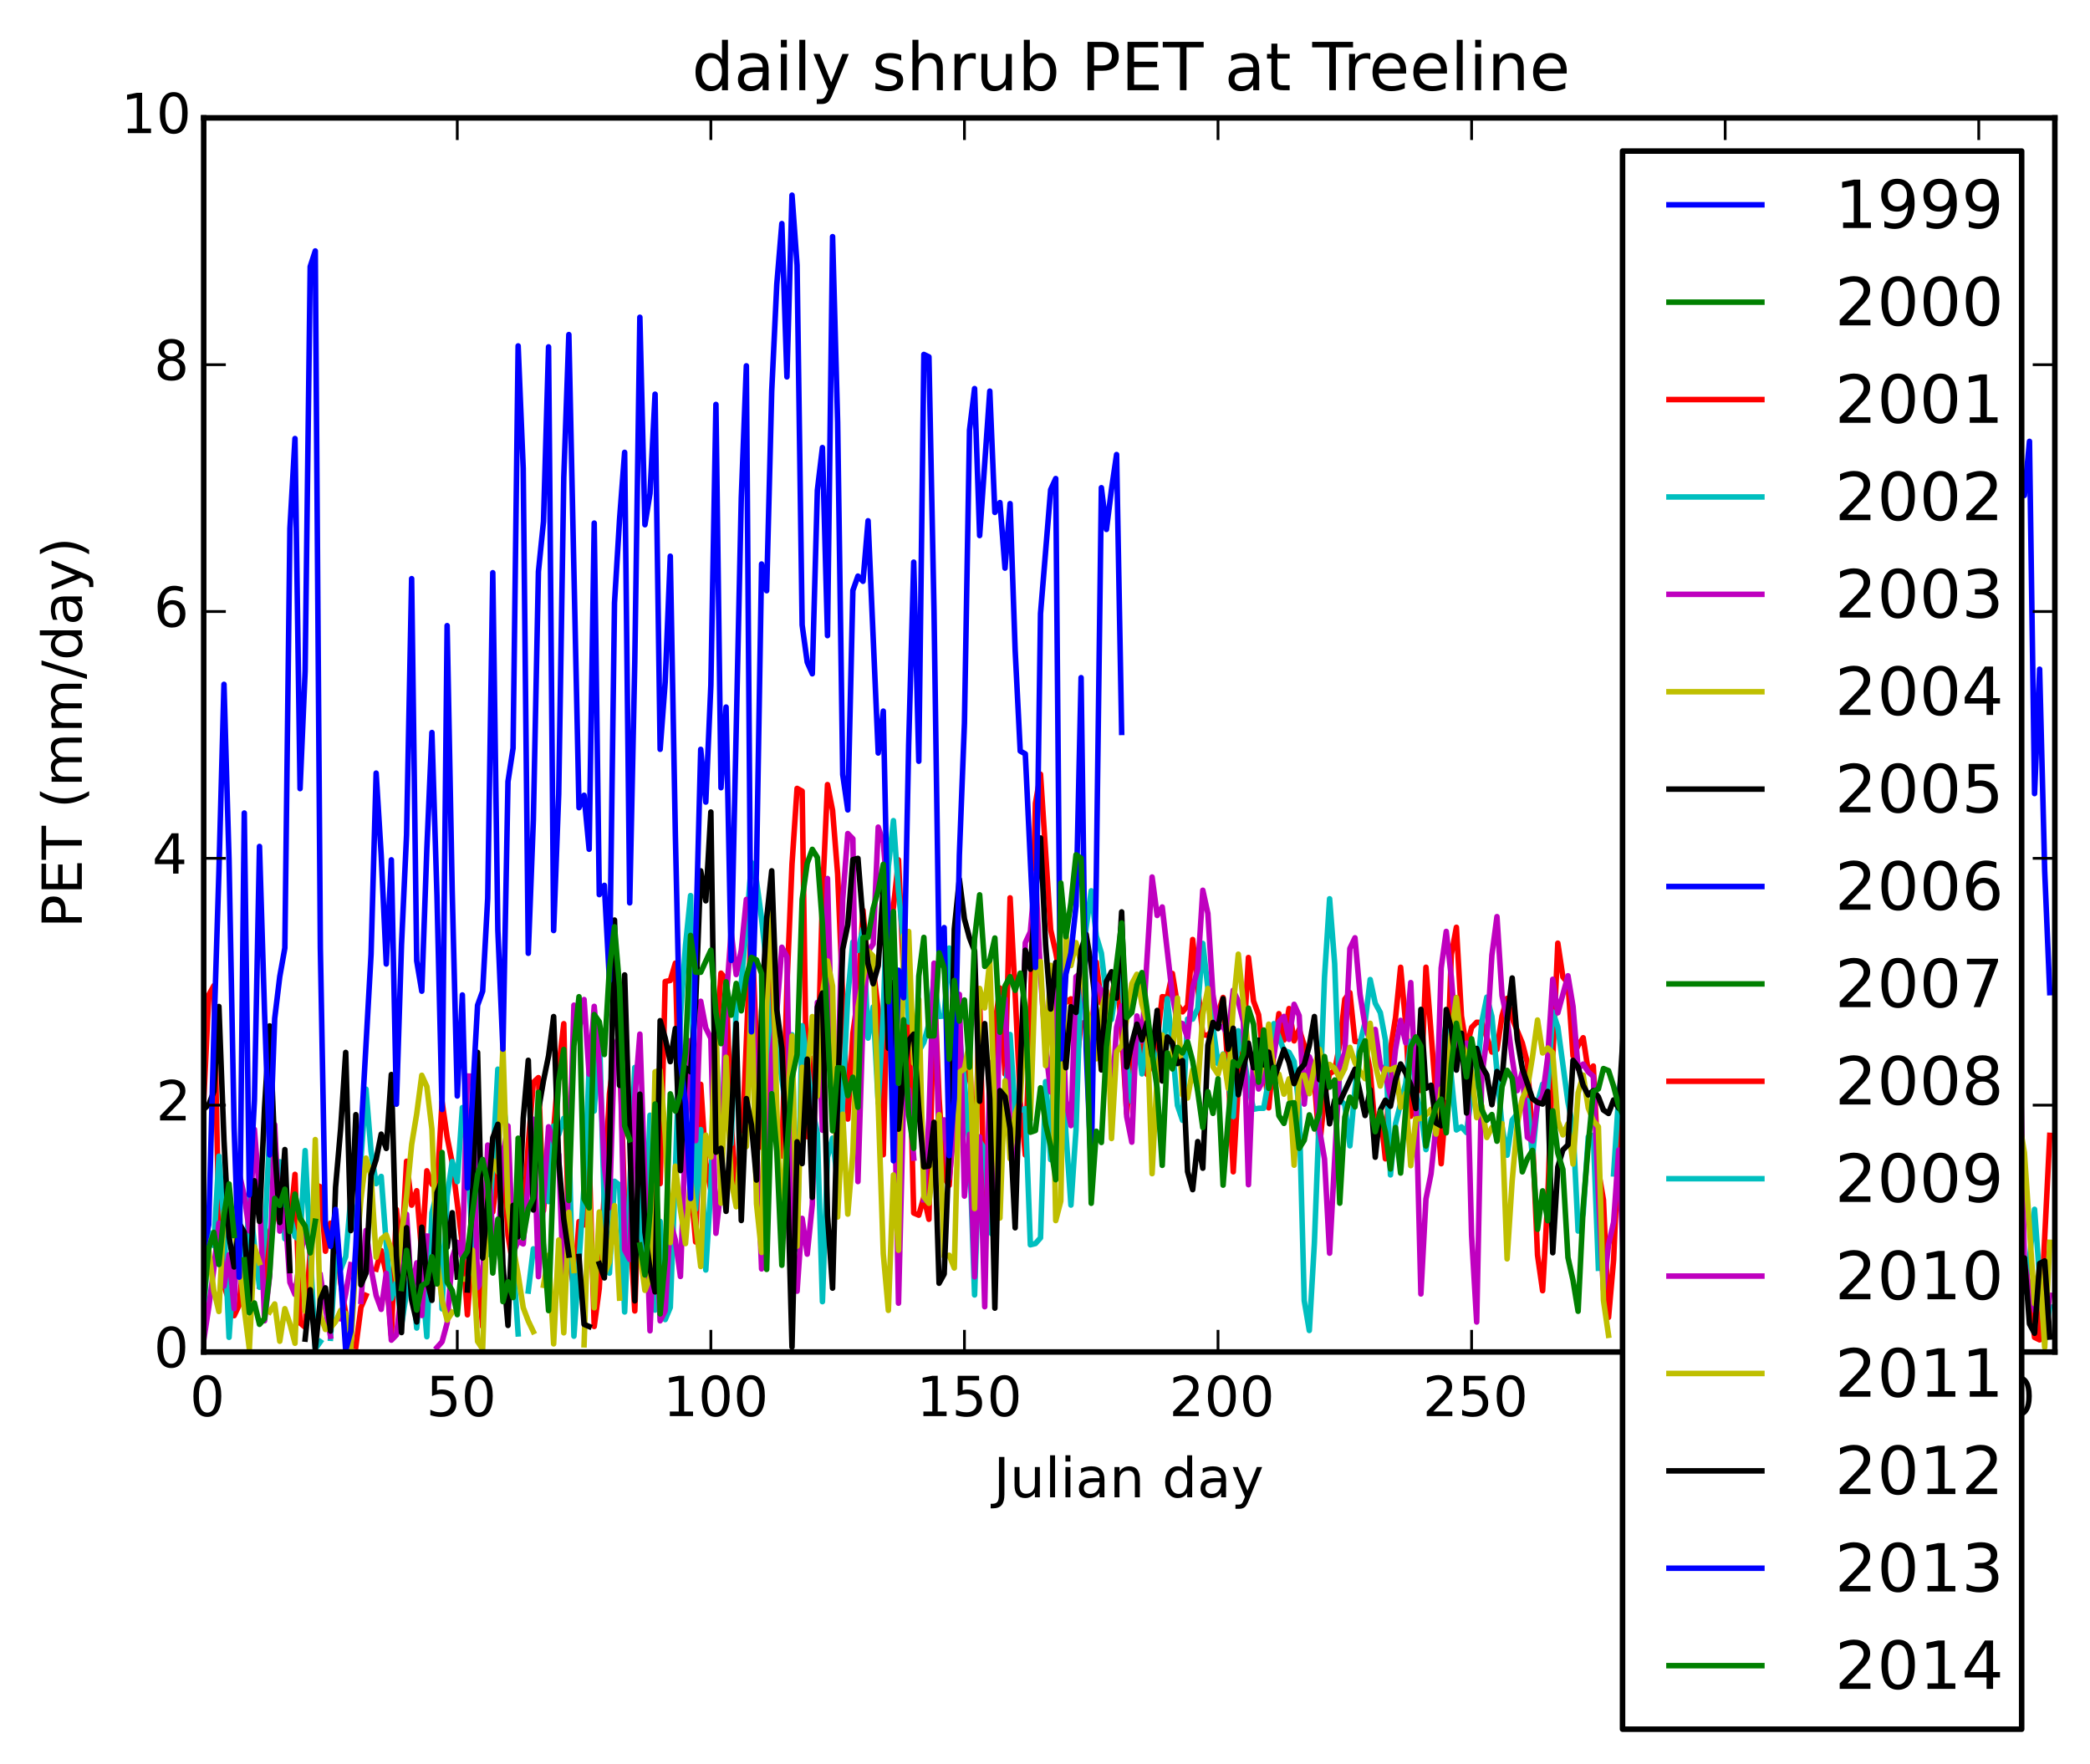 <?xml version="1.0" encoding="utf-8" standalone="no"?>
<!DOCTYPE svg PUBLIC "-//W3C//DTD SVG 1.1//EN"
  "http://www.w3.org/Graphics/SVG/1.1/DTD/svg11.dtd">
<!-- Created with matplotlib (http://matplotlib.org/) -->
<svg height="319pt" version="1.1" viewBox="0 0 378 319" width="378pt" xmlns="http://www.w3.org/2000/svg" xmlns:xlink="http://www.w3.org/1999/xlink">
 <defs>
  <style type="text/css">
*{stroke-linecap:butt;stroke-linejoin:round;}
  </style>
 </defs>
 <g id="figure_1">
  <g id="patch_1">
   <path d="
M0 319.938
L378.841 319.938
L378.841 0
L0 0
z
" style="fill:#ffffff;"/>
  </g>
  <g id="axes_1">
   <g id="patch_2">
    <path d="
M36.841 244.518
L371.641 244.518
L371.641 21.318
L36.841 21.318
z
" style="fill:#ffffff;"/>
   </g>
   <g id="line2d_1">
    <path clip-path="url(#pd0c402dd48)" d="
M0 0" style="fill:none;stroke:#0000ff;stroke-linecap:square;"/>
   </g>
   <g id="line2d_2">
    <path clip-path="url(#pd0c402dd48)" d="
M0 0" style="fill:none;stroke:#008000;stroke-linecap:square;"/>
   </g>
   <g id="line2d_3">
    <path clip-path="url(#pd0c402dd48)" d="
M0 0" style="fill:none;stroke:#ff0000;stroke-linecap:square;"/>
   </g>
   <g id="line2d_4">
    <path clip-path="url(#pd0c402dd48)" d="
M0 0" style="fill:none;stroke:#00bfbf;stroke-linecap:square;"/>
   </g>
   <g id="line2d_5">
    <path clip-path="url(#pd0c402dd48)" d="
M0 0" style="fill:none;stroke:#bf00bf;stroke-linecap:square;"/>
   </g>
   <g id="line2d_6">
    <path clip-path="url(#pd0c402dd48)" d="
M0 0" style="fill:none;stroke:#bfbf00;stroke-linecap:square;"/>
   </g>
   <g id="line2d_7">
    <path clip-path="url(#pd0c402dd48)" d="
M0 0" style="fill:none;stroke:#000000;stroke-linecap:square;"/>
   </g>
   <g id="line2d_8">
    <path clip-path="url(#pd0c402dd48)" d="
M0 0" style="fill:none;stroke:#0000ff;stroke-linecap:square;"/>
   </g>
   <g id="line2d_9">
    <path clip-path="url(#pd0c402dd48)" d="
M0 0" style="fill:none;stroke:#008000;stroke-linecap:square;"/>
   </g>
   <g id="line2d_10">
    <path clip-path="url(#pd0c402dd48)" d="
M36.841 199.284
L37.758 179.944
L38.675 178.275
L39.592 221.369
L40.51 232.52
L42.344 237.949
L43.261 236.006
L44.179 226.195
L45.096 232.458
M46.931 232.6
L47.848 232.672
L48.765 222.855
L50.599 217.587
L51.517 221.014
L52.434 222.033
L53.351 212.388
L54.269 239.269
L55.186 240.044
L56.103 226.127
L57.02 214.221
L57.938 214.65
L58.855 226.294
L59.772 221.215
L60.689 222.183
L61.607 231.921
L62.524 237.596
M64.358 243.523
L65.276 236.461
L66.193 234.295
M68.028 229.529
L68.945 226.184
L69.862 230.346
L70.779 241.556
L71.697 218.739
L72.614 227.152
L73.531 210.015
L74.448 217.962
L75.366 215.348
L76.283 226.789
L77.2 211.751
L78.117 214.149
L79.035 214.853
L79.952 199.244
L80.869 205.665
L81.786 210.288
L83.621 225.039
L84.538 237.795
L85.455 225.633
L86.373 229.014
L87.29 239.945
L88.207 215.323
L89.124 219.204
L90.042 211.693
L90.959 207.684
L91.876 223.41
L92.793 229.042
L93.711 214.412
L94.628 221.386
L95.545 206.794
L96.463 195.75
L97.38 194.898
L98.297 218.948
L99.214 208.266
L100.132 204.381
L101.049 193.113
L101.966 185.143
L102.883 227.144
L103.801 233.103
L104.718 220.931
L105.635 221.538
L106.552 209.342
L107.47 239.899
L108.387 233.001
L110.221 197.864
L111.139 190.715
L112.056 189.241
L112.973 218.395
L113.89 221.392
L114.808 237.093
L115.725 210.032
L116.642 225.341
L117.56 213.021
L118.477 207.32
L119.394 214.067
L120.311 177.511
L121.229 177.327
L122.146 174.191
L123.063 208.021
L123.98 202.958
L125.815 224.615
L126.732 196.109
L127.649 210.295
L128.567 215.308
L129.484 189.667
L130.401 176.004
L131.318 177.116
L132.236 203.087
L133.153 215.372
L134.07 210.146
L135.905 166.584
L136.822 189.399
L137.739 207.495
L138.657 204.189
L139.574 176.478
L140.491 204.491
L141.408 209.065
L142.326 178.307
L143.243 156.293
L144.16 142.586
L145.077 143.084
L145.995 205.58
L146.912 191.409
L147.829 195.035
L148.746 162.251
L149.664 141.901
L150.581 146.568
L151.498 158.083
L153.333 202.388
L154.25 186.923
L155.167 180.31
L156.084 164.645
L157.002 175.049
L157.919 175.096
L158.836 182.618
L159.754 208.841
L160.671 170.287
L161.588 164.069
L162.505 155.52
L163.423 176.405
L164.34 183.204
L165.257 219.38
L166.174 219.777
L167.092 216.485
L168.009 220.518
L168.926 177.132
L169.843 198.645
L170.761 213.009
L171.678 214.362
L172.595 200.104
L173.512 202.944
L174.43 196.196
L175.347 190.851
L176.264 212.804
L177.181 180.283
L178.099 223.541
L179.016 208.205
L179.933 185.461
L180.85 178.694
L181.768 194.24
L182.685 162.377
L183.602 179.672
L184.52 199.14
L185.437 208.889
L186.354 183.632
L187.271 145.294
L188.189 140.028
L190.023 168.143
L190.94 172.247
L191.858 177.195
L192.775 181.291
L193.692 180.647
L194.609 193.114
L195.527 185.093
L196.444 184.878
L197.361 189.077
L198.278 174.003
L199.196 181.495
L200.113 181.092
L201.03 180.512
L201.947 175.128
L202.865 186.597
L203.782 201.42
L204.699 190.941
L205.617 186.724
L206.534 189.042
L207.451 194.317
L208.368 192.419
L209.286 188.146
L210.203 180.26
L211.12 180.359
L212.037 176.056
L212.955 181.676
L213.872 183.004
L214.789 181.914
L215.706 169.918
L217.541 187.144
L218.458 187.257
L219.375 186.095
L221.21 180.397
L222.127 193.75
L223.044 211.929
L223.962 196.042
L224.879 189.209
L225.796 173.174
L226.714 181.039
L227.631 183.534
L229.465 200.362
L230.383 190.456
L231.3 183.332
L232.217 188.103
L233.134 182.404
L234.052 188.247
L234.969 186.156
L235.886 189.068
L236.803 194.078
L237.721 195.368
L238.638 207.583
L239.555 198.344
L240.472 194.177
L241.39 193.635
L242.307 188.835
L243.224 180.713
L244.141 179.537
L245.059 188.353
L245.976 188.413
L246.893 188.784
L247.81 193.648
L248.728 204.273
L249.645 200.981
L250.562 209.576
L251.48 189.786
L252.397 184.073
L253.314 174.941
L254.231 185.099
L255.149 201.881
L256.066 197.042
L256.983 197.212
L257.9 174.932
L260.652 210.471
L261.569 198.486
L262.487 172.627
L263.404 167.707
L264.321 183.757
L265.238 189.5
L266.156 185.824
L267.073 184.887
L267.99 184.939
L269.825 190.268
L270.742 189.828
L271.659 183.735
L272.577 180.566
L273.494 184.184
L275.328 188.65
L276.246 192.21
L277.163 205.653
L278.08 227.001
L278.997 233.434
L279.915 217.105
L280.832 191.433
L281.749 170.577
L282.666 176.698
L283.584 177.818
L284.501 190.986
L285.418 189.084
L286.335 187.684
L287.253 193.734
L288.17 192.797
L289.087 211.653
L290.004 217.024
L290.922 238.251
L291.839 227.863
L292.756 206.327
L293.674 199.813
L294.591 187.718
L295.508 199.536
L296.425 238.472
L297.343 227.534
L298.26 201.666
L299.177 181.501
L300.094 185.825
L301.929 188.479
L302.846 195.551
L303.763 189.955
L304.681 199.055
L305.598 202.853
L306.515 213.789
L307.432 193.502
L308.35 188.399
L309.267 178.538
L310.184 188.991
L311.101 191.398
L312.019 184.012
L312.936 191.175
L313.853 194.498
L314.77 196.93
L316.605 229.271
L317.522 238.167
L318.44 240.145
L319.357 239.974
L320.274 227.259
L321.191 229.503
L322.109 219.435
L323.026 218.135
L323.943 237.127
L324.86 234.449
L325.778 241.464
L326.695 225.805
L327.612 218.154
L328.529 198.098
L329.447 200.914
L330.364 197.563
L331.281 185.041
L332.198 189.816
L334.033 220.978
L334.95 217.078
L335.867 224.358
L336.785 230.454
L337.702 198.107
L338.619 199.686
L339.537 209.686
L340.454 207.917
L342.288 235.005
L343.206 229.217
L344.123 208.424
L345.04 229.627
L345.957 239.739
L346.875 215.105
L347.792 206.131
L348.709 194.211
L349.626 215.851
L350.544 232.088
L352.378 201.691
L355.13 242.765
L356.047 242.563
L356.964 233.301
L357.882 232.172
L358.799 225.405
L359.716 217.368
L360.634 237.496
L361.551 224.155
L362.468 234.068
L363.385 240.435
L365.22 233.26
M367.054 233.783
L367.972 241.873
L368.889 242.321
L370.723 205.338
L370.723 205.338" style="fill:none;stroke:#ff0000;stroke-linecap:square;"/>
   </g>
   <g id="line2d_11">
    <path clip-path="url(#pd0c402dd48)" d="
M36.841 237.771
L37.758 222.8
L38.675 225.262
L39.592 209.105
L40.51 221.323
L41.427 241.867
L42.344 228.24
L43.261 218.558
L44.179 233.708
L45.096 216.228
L46.013 225.32
L46.931 232.815
L47.848 223.897
L48.765 205.246
L49.682 212.26
L50.599 210.107
L51.517 224.039
L52.434 219.605
L53.351 223.616
L54.269 224.345
L55.186 208.092
L57.02 243.972
L57.938 242.657
M59.772 242.039
L60.689 227.239
L61.607 229.572
L62.524 227.274
L63.441 216.7
L64.358 222.352
L66.193 196.976
L67.11 208.226
L68.028 214.074
L68.945 212.766
L69.862 225.057
L70.779 234.857
L71.697 231.705
L72.614 239.682
L73.531 233.672
L74.448 230.186
L75.366 240.185
L76.283 230.765
L77.2 241.753
L78.117 219.335
L79.035 215.687
L79.952 236.717
L80.869 216.375
L81.786 210.073
L82.704 213.704
L83.621 200.323
L84.538 208.038
L85.455 225.711
L86.373 206.125
L87.29 224.029
L88.207 226.909
L90.042 193.369
L90.959 198.664
L91.876 206.737
L92.793 227.638
L93.711 241.246
M95.545 233.494
L96.463 225.86
L97.38 227.256
L98.297 215.99
L99.214 217.316
L100.132 203.652
L101.049 205.159
L101.966 202.256
L102.883 205.155
L103.801 241.656
L105.635 214.461
L106.552 193.28
L107.47 200.932
L108.387 186.206
L109.304 218.671
L110.221 230.254
L111.139 213.644
L112.056 214.335
L112.973 237.277
L114.808 193.06
L115.725 222.403
L116.642 227.076
L117.56 201.692
L118.477 236.94
L119.394 220.902
L120.311 238.655
L121.229 236.457
L122.146 211.953
L123.063 183.871
L123.98 171.008
L124.898 161.974
L125.815 218.705
L126.732 204.293
L127.649 229.688
L128.567 214.681
L129.484 188.072
L130.401 207.209
L131.318 198.565
L132.236 206.9
L133.153 182.087
L134.07 177.773
L134.987 167.497
L135.905 155.967
L136.822 159.362
L137.739 166.111
L138.657 174.831
L139.574 199.223
L140.491 188.543
L142.326 201.717
L143.243 187.151
L144.16 225.899
L145.077 185.505
L145.995 192.126
L146.912 200.523
L147.829 204.944
L148.746 235.414
L149.664 209.286
L150.581 205.837
L151.498 213.852
L152.415 198.85
L153.333 180.146
L154.25 170.384
L155.167 171.88
L156.084 167.966
L157.002 187.744
L157.919 182.114
L158.836 199.505
L159.754 183.17
L160.671 156.699
L161.588 148.42
L162.505 161.15
L163.423 170.71
L164.34 184.835
L165.257 184.725
L166.174 190.146
L167.092 188.498
L168.009 185.149
L168.926 177.023
L169.843 183.82
L170.761 183.748
L171.678 171.459
L172.595 182.109
L173.512 187.227
L174.43 195.576
L175.347 207.644
L176.264 234.201
L177.181 206.43
L178.099 207.84
L179.016 222.813
L179.933 223.633
L180.85 199.416
L181.768 198.669
L182.685 187.095
L183.602 201.278
L184.52 200.793
L185.437 200.518
L186.354 225.131
L187.271 224.903
L188.189 223.869
L189.106 195.623
L190.023 209.732
L190.94 178.356
L191.858 189.491
L192.775 204.834
L193.692 217.947
L194.609 204.323
L195.527 175.662
L196.444 167.717
L197.361 161.106
L198.278 169.265
L199.196 172.384
L200.113 180.285
L201.03 184.375
L201.947 178.344
L202.865 175.519
L203.782 192.059
L204.699 199.252
L205.617 187.526
L206.534 194.222
L207.451 187.762
L208.368 189.076
L209.286 192.69
L210.203 194.054
L211.12 180.615
L212.037 189.25
L212.955 199.904
L213.872 202.619
L214.789 184.282
L215.706 184.313
L216.624 182.36
L217.541 170.623
L218.458 178.745
L220.293 192.389
L221.21 190.626
L222.127 195.285
L223.044 201.94
L223.962 186.426
L224.879 190.341
L225.796 196.425
L226.714 200.618
L227.631 200.443
L228.548 200.432
L229.465 195.296
L230.383 185.14
L232.217 189.982
L233.134 190.322
L234.052 191.985
L234.969 200.663
L235.886 235.233
L236.803 240.629
L237.721 224.799
L239.555 176.695
L240.472 162.549
L241.39 174.278
L242.307 198.954
L243.224 199.743
L244.141 207.229
L245.059 197
L245.976 188.664
L246.893 184.905
L247.81 177.155
L248.728 181.441
L249.645 183.137
L250.562 188.076
L251.48 212.488
L252.397 203.217
L254.231 195.939
L255.149 188.314
L256.066 197.698
L256.983 201.128
L257.9 207.917
L258.818 202.333
L259.735 200.779
L260.652 190.27
L261.569 185.05
L263.404 204.359
L264.321 203.803
L265.238 204.83
L266.156 197.781
L267.073 195.449
L267.99 184.887
L268.907 180.34
L269.825 183.823
L271.659 203.716
L272.577 208.925
L273.494 202.598
L276.246 199.032
L277.163 209.28
L278.08 199.435
L278.997 196.09
L279.915 196.883
L280.832 182.992
L281.749 185.742
L283.584 199.353
L284.501 203.917
L285.418 222.644
L286.335 219.501
L287.253 205.601
L288.17 205.325
L289.087 229.375
M291.839 212.312
L292.756 198.203
L293.674 191.083
L294.591 205.694
L296.425 199.421
L297.343 198.649
L298.26 218.507
L299.177 226.779
L300.094 218.878
L301.012 204.079
L301.929 205.348
L302.846 213.083
L303.763 230.001
L304.681 225.063
L305.598 226.949
L306.515 213.575
L307.432 218.182
L308.35 215.192
L309.267 199.277
L311.101 242.209
L312.019 223.892
L312.936 231.386
L313.853 237.695
L314.77 216.935
L315.688 215.713
L317.522 200.489
L318.44 202.584
L319.357 196.47
L320.274 227.499
L321.191 225.278
L323.026 206.974
L323.943 206.481
L324.86 229.988
M326.695 238.302
L327.612 237.117
L328.529 211.953
L330.364 188.461
L331.281 222.193
L332.198 200.486
L333.116 215.681
L334.033 223.304
L334.95 235.338
L335.867 224.838
L336.785 220.312
L337.702 218.457
L338.619 212.441
L339.537 225.268
L340.454 228.153
L341.371 216.091
M343.206 219.125
L344.123 217.581
L345.04 210.968
M346.875 215.641
L347.792 214.558
L348.709 236.719
L349.626 224.718
L351.461 209.74
L352.378 194.075
L353.295 222.28
L354.213 242.976
L355.13 228.932
L356.047 235.163
M357.882 234.417
L358.799 240.285
L359.716 235.47
L360.634 231.372
L361.551 229.628
L362.468 243.704
L363.385 235.914
L364.303 211.474
L365.22 224.869
L366.137 233.608
L367.054 227.638
L367.972 218.715
L368.889 231.194
L369.806 241.63
L370.723 236.343
L370.723 236.343" style="fill:none;stroke:#00bfbf;stroke-linecap:square;"/>
   </g>
   <g id="line2d_12">
    <path clip-path="url(#pd0c402dd48)" d="
M36.841 242.436
L37.758 236.396
L38.675 229.438
L39.592 221.21
L40.51 232.608
L41.427 226.931
L42.344 236.681
L43.261 212.211
L44.179 216.272
L45.096 222.626
L46.013 204.255
L46.931 215.902
L47.848 238.871
L48.765 230.79
L49.682 203.407
L50.599 222.653
L51.517 218.861
L52.434 231.926
L53.351 234.114
L54.269 227.46
L55.186 222.485
L56.103 226.624
M57.938 230.645
L58.855 236.593
L59.772 241.671
M61.607 238.514
L62.524 233.954
L63.441 228.727
M65.276 235.364
L66.193 222.538
L67.11 229.439
L68.028 234.294
L68.945 236.81
L69.862 230.295
L70.779 242.376
L71.697 241.436
L72.614 233.515
L73.531 219.604
L74.448 233.885
L75.366 228.393
L76.283 237.917
L77.2 223.557
M79.035 243.696
L79.952 242.665
L80.869 239.272
L81.786 227.477
L82.704 224.68
L83.621 227.478
L84.538 194.599
L85.455 194.649
L86.373 232.88
L87.29 231.454
L88.207 207.093
L89.124 224.138
L90.042 226.542
L90.959 208.918
L91.876 203.639
L92.793 226.642
L93.711 224.45
L94.628 224.973
L96.463 202.421
L97.38 230.888
L99.214 203.787
L101.049 208.826
L101.966 233.554
L102.883 212.975
L103.801 181.788
L104.718 186.387
L105.635 180.774
L106.552 194.276
L107.47 182.006
L108.387 192.459
L109.304 210.929
L110.221 218.405
L111.139 189.507
L112.056 187.163
L112.973 226.037
L113.89 227.777
L114.808 198.685
L115.725 187.031
L117.56 240.684
L118.477 218.886
L119.394 238.88
L120.311 237.06
L121.229 220.817
L122.146 224.285
L123.063 230.856
L123.98 205.463
L124.898 188.188
L125.815 206.3
L126.732 181.086
L127.649 185.919
L128.567 187.788
L129.484 223.047
L130.401 214.616
L131.318 181.14
L132.236 168.488
L133.153 176.253
L134.07 171.808
L134.987 162.667
L135.905 163.865
L136.822 206.047
L137.739 229.488
L138.657 220.851
L139.574 190.728
L140.491 182.927
L141.408 171.316
L142.326 173.034
L143.243 224.396
L144.16 233.521
L145.077 220.354
L145.995 226.82
L146.912 217.868
L147.829 181.291
L148.746 204.408
L149.664 158.883
L150.581 194.303
L151.498 196.502
L152.415 162.684
L153.333 150.755
L154.25 151.702
L155.167 213.696
L156.084 184.158
L157.002 172.063
L157.919 170.724
L158.836 149.591
L159.754 152.379
L160.671 163.573
L161.588 188.519
L162.505 235.692
L163.423 198.499
L164.34 197.063
L165.257 209.451
M167.092 216.997
L168.009 202.213
L168.926 174.194
L169.843 206.858
L170.761 202.537
L171.678 213.081
L172.595 204.071
L173.512 179.844
L174.43 216.321
L175.347 205.157
L176.264 230.933
L177.181 205.609
L178.099 236.329
L179.016 192.147
L179.933 222.584
L180.85 180.404
L181.768 180.656
L182.685 204.093
L183.602 213.985
L184.52 196.933
L185.437 170.505
L186.354 168.52
L187.271 157.872
L188.189 176.3
L189.106 189.336
L190.023 197.487
L190.94 179.08
L191.858 176.531
L192.775 199.124
L193.692 203.574
L194.609 176.648
L195.527 175.917
L196.444 182.624
L197.361 195.456
L198.278 177.925
L199.196 179.132
L200.113 185.055
L201.03 199.735
L201.947 185.79
L202.865 181.925
L203.782 201.96
L204.699 206.567
L205.617 183.744
L206.534 188.247
L208.368 158.615
L209.286 165.569
L210.203 164.033
L212.037 180.015
L212.955 184.88
L213.872 185.126
L214.789 187.698
L215.706 178.638
L216.624 175.294
L217.541 161.006
L218.458 165.211
L219.375 179.884
L220.293 185.537
L221.21 185.764
L222.127 187.216
L223.044 179.098
L223.962 181.098
L224.879 184.825
L225.796 214.264
L226.714 191.132
L227.631 196.956
L228.548 195.211
L229.465 190.003
L230.383 191.093
L231.3 184.809
L232.217 183.826
L233.134 187.979
L234.052 181.636
L234.969 183.692
L235.886 199.684
L236.803 191.126
L237.721 193.53
L238.638 204.277
L239.555 209.621
L240.472 226.647
L242.307 192.741
L243.224 190.327
L244.141 171.538
L245.059 169.607
L245.976 179.818
L246.893 185.517
L247.81 188.37
L248.728 186.18
L249.645 192.613
L250.562 194.314
L251.48 198.272
L252.397 189.755
L253.314 184.546
L254.231 188.588
L255.149 177.708
L256.066 197.895
L256.983 234.02
L257.9 216.838
L258.818 212.291
L259.735 203.481
L260.652 175.071
L261.569 168.453
L262.487 176.749
L263.404 188.291
L264.321 190.154
L265.238 188.655
L266.156 223.449
L267.073 239.091
L267.99 194.734
L268.907 187.795
L269.825 172.749
L270.742 165.779
L271.659 180.04
L272.577 184.311
L273.494 191.431
L274.411 197.24
L275.328 193.811
L276.246 205.691
L277.163 206.363
L278.08 199.52
L278.997 198.214
L279.915 191.272
L280.832 177.109
L281.749 183.177
L283.584 176.476
L284.501 182.039
L285.418 193.278
L286.335 192.447
L287.253 193.862
L288.17 194.675
L289.087 216.074
L290.004 233.26
L290.922 225.129
L291.839 221.045
L292.756 207.998
L293.674 229.331
L294.591 216.871
L295.508 207.304
L296.425 216.398
L297.343 194.636
L298.26 188.871
L299.177 187.879
L300.094 190.849
L301.012 197.161
L301.929 200.326
L302.846 196.084
L303.763 190.708
L304.681 192.119
L305.598 189.532
L306.515 196.246
L307.432 229.34
L308.35 242.711
L309.267 232.058
L310.184 237.918
L311.101 216.574
L312.019 187.819
L312.936 183.627
L313.853 192.243
L314.77 229.923
L315.688 207.605
L316.605 204.932
L317.522 205.128
L318.44 190.407
L319.357 199.601
L320.274 205.348
L321.191 230.518
L322.109 237.043
L323.026 225.691
L323.943 242.572
L324.86 236.549
L325.778 216.955
L326.695 220.377
L327.612 241.206
L328.529 227.299
L329.447 222.015
L330.364 203.053
L331.281 218.26
M333.116 244.015
L334.033 241.97
M335.867 243.126
L336.785 217.436
L337.702 209.91
L338.619 210.962
L339.537 226.275
L340.454 232.787
L341.371 212.827
L342.288 219.829
M344.123 239.515
L345.04 227.345
L345.957 231.384
L346.875 240.256
L347.792 240.323
L348.709 232.262
L349.626 215.866
L350.544 230.017
L351.461 235.927
L352.378 237
L353.295 230.181
L354.213 229.702
L355.13 237.223
L356.047 235.008
L356.964 221.633
L357.882 219.604
L358.799 233.834
L359.716 241.38
L360.634 235.165
L361.551 217.281
L362.468 238.96
L363.385 236.836
L364.303 212.342
L365.22 183.633
L366.137 228.348
L367.054 233.057
L367.972 236.839
M369.806 240.773
L370.723 234.236
L370.723 234.236" style="fill:none;stroke:#bf00bf;stroke-linecap:square;"/>
   </g>
   <g id="line2d_13">
    <path clip-path="url(#pd0c402dd48)" d="
M36.841 221.89
L37.758 226.173
L38.675 233.454
L39.592 237.194
L40.51 219.232
L41.427 221.239
L42.344 222.3
L43.261 227.987
L44.179 236.719
L45.096 243.962
L46.013 225.476
L46.931 228.361
M48.765 237.271
L49.682 235.83
L50.599 242.571
L51.517 236.687
L52.434 239.413
L53.351 242.939
L54.269 220.297
L55.186 237.112
L56.103 237.479
L57.02 206.103
L57.938 237.88
L58.855 240.44
L59.772 240.168
L60.689 239.039
L61.607 237.001
L62.524 237.555
L63.441 244.042
L64.358 227.564
L65.276 216.898
L66.193 209.454
L67.11 212.608
L68.028 227.38
L68.945 224.087
L69.862 223.347
L70.779 225.968
L71.697 231.412
L72.614 223.338
L73.531 216.417
L74.448 207.006
L75.366 201.452
L76.283 194.474
L77.2 196.505
L78.117 204.262
L79.035 227.539
L79.952 235.191
L80.869 238.742
L81.786 237.351
M83.621 231.296
L84.538 231.382
L85.455 226.104
L86.373 242.593
L87.29 243.991
L88.207 216.783
L89.124 209.9
L90.042 211.958
L90.959 189.252
L91.876 218.266
L92.793 225.457
L93.711 230.518
L94.628 236.494
L95.545 238.911
L96.463 240.835
M98.297 232.458
L99.214 227.018
L100.132 243.049
L101.049 224.269
L101.966 241.05
L102.883 219.239
L103.801 229.78
M105.635 243.214
L106.552 215.296
L107.47 236.525
L108.387 219.197
L109.304 230.384
L110.221 228.209
L111.139 218.033
L112.056 234.777
M115.725 226.499
L116.642 233.365
L117.56 231.071
L118.477 193.851
L119.394 193.566
L120.311 205.2
L121.229 224.727
L122.146 210.919
L123.063 218.753
L123.98 224.91
L124.898 213.246
L126.732 229.052
L127.649 205.299
L128.567 209.28
L129.484 185.277
L130.401 217.605
L131.318 191.21
L132.236 213.444
L133.153 218.246
L134.07 205.434
L134.987 207.364
L135.905 178.182
L136.822 217.719
L137.739 226.512
L138.657 181.942
L139.574 163.436
L140.491 200.368
L141.408 224.71
L142.326 201.313
L143.243 187.35
L144.16 225.383
L145.077 193.028
L145.995 194.313
L146.912 183.86
L147.829 198.227
L148.746 179.668
L149.664 173.796
L150.581 178.351
L151.498 220.109
L152.415 201.51
L153.333 219.584
L154.25 208.495
L155.167 182.148
L157.002 171.966
L157.919 172.925
L159.754 226.775
L160.671 236.988
L161.588 212.5
L162.505 226.119
L163.423 169.215
L164.34 168.46
L165.257 192.3
L166.174 180.755
L167.092 216.459
L168.009 217.627
L169.843 201.599
L170.761 227.233
L171.678 227.026
L172.595 229.326
L173.512 193.932
L174.43 193.311
L175.347 188.442
L176.264 218.579
L177.181 178.765
L178.099 182.286
L179.016 173.809
L179.933 203.286
L180.85 220.287
L181.768 195.469
L182.685 209.557
L183.602 201.464
L184.52 199.048
L185.437 183.421
L186.354 202.485
L187.271 175.705
L188.189 173.881
L189.106 192.736
L190.023 174.583
L190.94 220.751
L191.858 217.206
L192.775 169.075
L193.692 174.628
L194.609 170.49
L195.527 174.327
L196.444 182.396
L197.361 185.902
L198.278 191.486
L199.196 182.766
L200.113 179.191
L201.03 205.914
L201.947 190.215
L202.865 189.084
L203.782 184.296
L204.699 177.912
L205.617 176.207
L206.534 181.604
L207.451 184.846
L208.368 212.266
L209.286 194.512
L210.203 187.192
L211.12 192.762
L212.037 190.526
L212.955 180.5
L213.872 198.032
L214.789 198.586
L215.706 193.491
L216.624 196.828
L217.541 183.435
L218.458 178.771
L219.375 192.904
L220.293 194.306
L221.21 190.72
L222.127 196.819
L223.044 181.94
L223.962 172.569
L225.796 190.297
L226.714 191.779
L227.631 195.345
L228.548 191.338
L229.465 185.224
L230.383 194.389
L231.3 194.278
L232.217 197.888
L233.134 195.12
L234.052 210.732
L234.969 194.597
L235.886 194.448
L236.803 197.799
L237.721 193.001
L238.638 189.779
L239.555 194.454
L240.472 192.507
L241.39 193.228
L242.307 195.049
L243.224 193.247
L244.141 189.424
L245.059 192.185
L245.976 193.811
L246.893 195.087
L247.81 185.074
L248.728 192.485
L249.645 196.421
L250.562 193.296
L251.48 193.487
L252.397 193.049
L253.314 200.274
L254.231 197.747
L255.149 210.818
L256.066 202.361
L256.983 202.282
L257.9 201.627
L258.818 200.634
L259.735 205.105
L260.652 196.919
L261.569 198.437
L262.487 186.865
L263.404 180.41
L264.321 188.847
L265.238 190.633
L266.156 193.956
L267.073 202.129
L267.99 199.982
L268.907 205.717
L269.825 203.922
L270.742 203.42
L271.659 203.219
L272.577 227.676
L273.494 213.537
L274.411 203.305
L275.328 198.661
L276.246 196.744
L277.163 191.175
L278.08 184.478
L278.997 190.434
L279.915 189.539
L280.832 190.393
L281.749 202.701
L282.666 205.251
L283.584 203.241
L284.501 210.529
L285.418 197.659
L286.335 194.431
L287.253 200.371
L288.17 202.701
L289.087 203.783
L290.004 235.169
L290.922 241.498
M293.674 219.921
L294.591 201.508
L295.508 227.328
L296.425 220.148
L297.343 204.527
L298.26 199.121
L299.177 192.535
L300.094 206.257
L301.012 240.269
L301.929 213.211
L302.846 203.475
L303.763 210.427
L304.681 200.522
L305.598 204.911
L306.515 212.268
L307.432 208.312
L308.35 224.918
L309.267 210.572
L310.184 198.158
L311.101 202.565
L312.019 192.956
L312.936 190.612
L313.853 199.065
L314.77 221.253
L316.605 197.544
L317.522 205.34
L318.44 229.651
L319.357 235.989
L320.274 239.684
L321.191 240.853
L322.109 222.761
L323.026 201.153
L323.943 194.878
L324.86 202.974
L325.778 227.674
L326.695 232.924
L327.612 208.554
L328.529 201.887
L329.447 217.43
L330.364 237.881
L331.281 238.197
L332.198 234.511
L333.116 213.355
L334.033 221.988
L334.95 229.091
L335.867 196.985
L336.785 217.722
L337.702 223.266
L338.619 198.183
L339.537 198.603
L340.454 217.824
L341.371 232.013
L342.288 225.917
L343.206 207.265
L344.123 209.618
L345.04 215.71
L345.957 219.925
L346.875 220.48
L347.792 204.104
L348.709 205.416
L349.626 203.611
L350.544 200.351
L351.461 205.877
L352.378 210.03
L353.295 209.948
L354.213 219.782
L355.13 214.117
L356.047 224.664
L356.964 224.271
L357.882 221.698
L358.799 217.091
L359.716 211.768
L360.634 207.574
L361.551 223.321
L362.468 203.102
L363.385 195.52
L364.303 202.166
L365.22 202.986
L366.137 208.467
L367.972 235.789
L368.889 229.015
L369.806 243.674
L370.723 224.678
L370.723 224.678" style="fill:none;stroke:#bfbf00;stroke-linecap:square;"/>
   </g>
   <g id="line2d_14">
    <path clip-path="url(#pd0c402dd48)" d="
M36.841 200.625
L37.758 199.77
L38.675 197.42
L39.592 182.033
L40.51 206.22
L41.427 223.658
L42.344 229.14
L43.261 221.258
L44.179 222.856
L45.096 235.103
L46.013 213.547
L46.931 220.907
L47.848 200.296
L48.765 185.541
L49.682 207.713
L50.599 221.1
L51.517 207.903
L52.434 229.789
M55.186 242.185
L56.103 233.256
L57.02 243.946
L57.938 235.052
L58.855 232.917
L59.772 240.735
L60.689 214.731
L61.607 204.147
L62.524 190.337
L63.441 222.564
L64.358 201.591
L65.276 232.372
L66.193 230.289
L67.11 212.548
L68.028 209.684
L68.945 205.123
L69.862 207.707
L70.779 194.338
L71.697 227.09
L72.614 241.004
L73.531 222.043
L74.448 235.131
L75.366 239.084
L76.283 221.956
L77.2 231.476
L78.117 235.173
L79.035 215.706
L79.952 213.406
L80.869 225.571
L81.786 219.33
L82.704 230.952
M84.538 233.303
L85.455 215.912
L86.373 190.334
L87.29 227.51
L88.207 217.352
L89.124 205.763
L90.042 203.338
L90.959 228.743
L91.876 239.714
L92.793 217.999
L93.711 223.678
L94.628 202.239
L95.545 191.763
L96.463 218.836
L97.38 200.834
L98.297 195.438
L99.214 190.947
L100.132 183.852
L101.049 210.013
L101.966 220.51
L102.883 226.987
M104.718 227.243
L105.635 239.516
L106.552 239.906
M108.387 228.556
L109.304 231.117
L110.221 208.863
L111.139 166.398
L112.056 196.305
L112.973 176.321
L114.808 235.269
L115.725 197.885
L116.642 222.821
L117.56 229.501
L118.477 233.645
L119.394 184.599
L120.311 187.771
L121.229 192.005
L122.146 186.021
L123.063 211.712
L123.98 193.108
L124.898 193.84
L125.815 181.415
L126.732 157.5
L127.649 162.917
L128.567 146.861
L129.484 208.385
L130.401 207.672
L131.318 219.08
L132.236 203.29
L133.153 185.085
L134.07 220.737
L134.987 198.69
L135.905 203.439
L136.822 213.422
L137.739 182.975
L138.657 166.127
L139.574 157.495
L140.491 182.564
L141.408 189.634
L142.326 209.7
L143.243 243.623
L144.16 206.501
L145.077 210.442
L145.995 191.553
L146.912 216.55
L147.829 182.157
L148.746 179.596
L149.664 219.849
L150.581 232.967
L151.498 198.727
L152.415 171.682
L153.333 167.248
L154.25 155.475
L155.167 155.242
L156.084 166.571
L157.002 174.337
L157.919 177.912
L158.836 174.651
L159.754 160.422
L160.671 189.581
L161.588 177.669
L162.505 204.217
L163.423 194.512
L164.34 188.165
L165.257 187.037
L166.174 200.558
L167.092 211.031
L168.009 210.883
L168.926 202.978
L169.843 232.083
L170.761 230.418
L171.678 207.664
L172.595 168.053
L173.512 159.034
L174.43 166.211
L175.347 169.624
L176.264 171.988
L177.181 199.157
L178.099 185.129
L179.016 198.79
L179.933 236.586
L180.85 197.245
L181.768 198.35
L182.685 204.123
L183.602 222.055
L184.52 193.239
L185.437 171.856
L186.354 175.287
L187.271 161.723
L188.189 151.55
L189.106 170.749
L190.023 182.485
L190.94 174.076
L191.858 181.473
L192.775 193.107
L193.692 182.074
L194.609 183.109
L195.527 171.77
L196.444 168.999
L197.361 174.631
L198.278 182.731
L199.196 193.507
L200.113 177.494
L201.03 175.75
L201.947 180.516
L202.865 164.925
L203.782 192.972
L204.699 188.682
L205.617 185.233
L206.534 188.082
L207.451 184.918
L208.368 190.874
L209.286 182.746
L210.203 195.499
L211.12 187.549
L212.037 188.66
L212.955 192.359
L213.872 191.828
L214.789 211.894
L215.706 215.16
L216.624 206.46
L217.541 211.279
L218.458 189.024
L219.375 184.915
L220.293 186.016
L221.21 180.623
L222.127 189.771
L223.044 185.967
L223.962 197.992
L225.796 188.67
L226.714 193.107
L227.631 188.111
L228.548 192.582
L229.465 190.291
L230.383 195.27
L232.217 189.796
L233.134 192.151
L234.052 195.986
L234.969 193.504
L235.886 192.511
L236.803 189.096
L237.721 183.845
L238.638 195.266
L239.555 195.507
L240.472 203.248
L241.39 198.948
L242.307 199.318
L245.059 193.369
L246.893 201.748
L247.81 197.075
L248.728 209.292
L249.645 200.759
L250.562 198.978
L251.48 200.074
L252.397 195.326
L253.314 192.431
L254.231 194.04
L255.149 196.181
L256.066 200.48
L256.983 182.555
L257.9 196.831
L258.818 196.267
L259.735 203.107
L260.652 203.606
L261.569 182.577
L262.487 186.03
L263.404 193.533
L264.321 186.88
L265.238 201.298
L266.156 191.222
L267.073 189.617
L267.99 192.821
L268.907 194.399
L269.825 199.789
L270.742 193.793
L271.659 195.266
L272.577 184.411
L273.494 176.877
L274.411 187.924
L275.328 193.233
L277.163 198.705
L278.08 199.377
L278.997 199.671
L279.915 197.398
L280.832 226.568
L281.749 211.072
L282.666 207.97
L283.584 207.058
L284.501 191.771
L285.418 192.981
L286.335 196.303
L287.253 198.022
L288.17 197.241
L289.087 198.381
L290.004 200.761
L290.922 201.379
L291.839 198.93
L292.756 200.407
L293.674 185.278
L294.591 179.462
L295.508 183.861
L296.425 183.382
L297.343 187.467
L298.26 188.637
L299.177 221.657
L300.094 207.506
L301.012 214.633
L301.929 220.065
L302.846 205.803
L303.763 200.365
L304.681 205.322
L305.598 217.168
L306.515 200.845
L307.432 237.843
L308.35 242.728
L309.267 235.368
L310.184 235.205
L311.101 215.352
L312.019 218.324
L312.936 232.722
L313.853 202.48
L314.77 192.738
L315.688 190.575
L316.605 215.474
L317.522 212.047
L318.44 216.654
L319.357 212.462
L320.274 215.834
L321.191 206.317
L322.109 216.581
L323.943 242.847
L324.86 236.505
L325.778 237.068
L326.695 232.639
L327.612 232.032
L328.529 229.925
L329.447 222.928
L330.364 214.049
L331.281 231.766
L332.198 228.36
L333.116 228.788
L334.033 222.836
L334.95 232.809
L336.785 199.865
L337.702 224.715
L338.619 234.673
L339.537 222.239
L340.454 213.996
L341.371 220.625
L342.288 224.654
L343.206 234.529
L344.123 233.412
L345.04 241.103
L345.957 217.283
L346.875 230.067
L347.792 236.963
L348.709 228.367
L349.626 221.672
L350.544 234.048
L351.461 225.302
L352.378 239.063
L353.295 225.695
L354.213 240.991
L355.13 226.515
L356.047 235.728
L356.964 237.532
M358.799 235.064
L359.716 228.184
L360.634 225.374
L361.551 197.889
L362.468 189.251
L363.385 217.351
L364.303 237.413
L365.22 238.455
L366.137 227.52
L367.054 239.44
L367.972 241.131
L368.889 228.511
L369.806 228.042
L370.723 241.809
L370.723 241.809" style="fill:none;stroke:#000000;stroke-linecap:square;"/>
   </g>
   <g id="line2d_15">
    <path clip-path="url(#pd0c402dd48)" d="
M36.841 225.881
L37.758 221.501
L38.675 187.108
L39.592 157.7
L40.51 123.767
L41.427 155.668
L42.344 203.949
L43.261 230.982
L44.179 147.039
L45.096 216.107
L46.013 199.077
L46.931 153.085
L47.848 183.131
L48.765 208.873
L49.682 184.204
L50.599 176.618
L51.517 171.449
L52.434 95.594
L53.351 79.311
L54.269 142.632
L55.186 121.365
L56.103 48.225
L57.02 45.386
L57.938 171.461
L58.855 221.501
L59.772 225.403
L60.689 218.737
L61.607 230.704
L62.524 244.231
L63.441 240.755
L64.358 225.299
L65.276 205.397
L67.11 172.584
L68.028 139.821
L68.945 154.673
L69.862 174.347
L70.779 155.507
L71.697 199.695
L72.614 170.91
L73.531 150.997
L74.448 104.652
L75.366 173.771
L76.283 179.266
L77.2 153.511
L78.117 132.481
L79.035 162.108
L79.952 200.66
L80.869 113.149
L81.786 161.16
L82.704 198.218
L83.621 179.945
L84.538 214.834
L86.373 181.808
L87.29 179.275
L88.207 162.444
L89.124 103.579
L90.042 168.258
L90.959 189.74
L91.876 141.348
L92.793 135.315
L93.711 62.56
L94.628 84.738
L95.545 172.409
L96.463 148.321
L97.38 103.382
L98.297 94.335
L99.214 62.735
L100.132 168.297
L101.049 143.612
L101.966 86.35
L102.883 60.51
L104.718 146.076
L105.635 143.828
L106.552 153.592
L107.47 94.603
L108.387 161.8
L109.304 160.119
L110.221 177.336
L111.139 109.056
L112.056 93.91
L112.973 81.81
L113.89 163.289
L114.808 119.708
L115.725 57.378
L116.642 94.901
L117.56 89.246
L118.477 71.291
L119.394 135.517
L120.311 123.321
L121.229 100.593
L122.146 150.908
L123.063 192.136
L123.98 199.525
L124.898 216.748
L125.815 170.741
L126.732 135.526
L127.649 145.059
L128.567 123.934
L129.484 73.145
L130.401 142.464
L131.318 127.877
L132.236 173.696
L134.07 90.017
L134.987 66.163
L135.905 186.617
L136.822 156.947
L137.739 102.006
L138.657 106.833
L139.574 70.724
L140.491 51.433
L141.408 40.438
L142.326 68.163
L143.243 35.296
L144.16 47.974
L145.077 113.031
L145.995 119.767
L146.912 121.86
L147.829 88.682
L148.746 80.948
L149.664 114.96
L150.581 42.797
L151.498 76.395
L152.415 140.087
L153.333 146.477
L154.25 106.786
L155.167 104.192
L156.084 105.129
L157.002 94.188
L158.836 136.188
L159.754 128.614
L160.671 172.075
L161.588 209.937
L162.505 175.479
L163.423 180.438
L164.34 134.71
L165.257 101.665
L166.174 137.677
L167.092 64.102
L168.009 64.542
L168.926 110.409
L169.843 173.246
L170.761 167.765
L171.678 209.009
L172.595 198.653
L173.512 154.664
L174.43 130.776
L175.347 77.801
L176.264 70.275
L177.181 96.862
L179.016 70.738
L179.933 92.671
L180.85 90.894
L181.768 102.751
L182.685 91.08
L183.602 117.616
L184.52 135.835
L185.437 136.341
L187.271 174.968
L188.189 110.975
L190.023 88.559
L190.94 86.548
L191.858 191.496
L192.775 176.197
L193.692 172.371
L194.609 163.836
L195.527 122.559
L196.444 189.719
L197.361 211.46
L198.278 158.446
L199.196 88.204
L200.113 95.752
L201.03 88.473
L201.947 82.206
L202.865 132.459
M301.929 109.529
L302.846 112.903
L303.763 89.711
L304.681 103.119
L305.598 110.151
L306.515 97.897
L307.432 93.793
L308.35 95.443
L309.267 103.184
L310.184 105.214
L311.101 110.804
L312.019 200.365
L312.936 219.469
L313.853 204.265
L314.77 210.948
L315.688 189.908
L316.605 184.915
L317.522 198.065
L318.44 165.519
L319.357 192.047
L320.274 205.165
L321.191 171.505
L322.109 130.796
L323.026 104.775
L323.943 66.739
L324.86 96.102
L325.778 94.998
L326.695 143.792
L327.612 165.735
L328.529 200.95
L329.447 213.227
L330.364 185.953
L331.281 140.975
L332.198 193.352
L333.116 184.844
L334.033 113.82
L334.95 112.87
L335.867 131.16
L336.785 120.777
L337.702 105.238
L338.619 84.067
L339.537 90.952
L340.454 127.977
L341.371 137.679
L342.288 191.729
L343.206 209.636
L344.123 190.353
L345.04 173.801
L345.957 209.869
L347.792 184.898
L348.709 215.733
L350.544 83.493
L351.461 129.702
L352.378 162.197
L353.295 117.147
L354.213 149.09
L355.13 163.2
L356.047 62.999
L356.964 74.408
L357.882 47.385
L358.799 141.452
L359.716 199.797
L360.634 174.356
L361.551 215.218
L362.468 221.671
L363.385 193.61
L364.303 148.078
L365.22 87.326
L366.137 89.605
L367.054 79.82
L367.972 143.528
L368.889 121.03
L369.806 157.525
L370.723 179.525
L370.723 179.525" style="fill:none;stroke:#0000ff;stroke-linecap:square;"/>
   </g>
   <g id="line2d_16">
    <path clip-path="url(#pd0c402dd48)" d="
M36.841 235.342
L37.758 225.795
L38.675 222.877
L39.592 228.69
L40.51 219.74
L41.427 214.132
L42.344 223.428
M44.179 227.848
L45.096 237.407
L46.013 235.656
L46.931 239.515
L47.848 238.456
L48.765 230.373
L49.682 216.733
L50.599 217.992
L51.517 215.078
L52.434 222.73
L53.351 215.962
L54.269 220.33
L55.186 221.753
L56.103 226.593
L57.02 220.874
M72.614 233.036
L73.531 226.139
L75.366 236.929
L76.283 232.532
L77.2 231.975
L78.117 227.299
L79.035 232.201
L79.952 208.436
L80.869 231.853
L81.786 233.408
L82.704 237.764
L83.621 227.751
L84.538 226.318
L86.373 212.451
L87.29 209.695
L88.207 213.97
L89.124 230.237
L90.042 220.493
L90.959 235.402
L91.876 231.809
L92.793 234.673
L93.711 205.854
L94.628 223.892
L95.545 218.587
L96.463 216.654
L97.38 197.542
L98.297 224.741
L99.214 237.028
L100.132 210.721
L101.049 195.497
L101.966 189.802
L102.883 217.121
L103.801 189.173
L104.718 180.266
L105.635 216.822
L106.552 218.454
L107.47 183.492
L108.387 184.802
L109.304 190.713
L110.221 175.172
L111.139 167.62
L112.056 178.518
L112.973 203.627
L113.89 206.135
M115.725 225.171
L116.642 230.583
L117.56 219.217
L118.477 199.664
L119.394 237.624
L120.311 227.736
L121.229 197.832
L122.146 200.945
L123.063 197.915
L123.98 190.253
L124.898 169.18
L125.815 175.819
L126.732 175.845
L128.567 171.848
L129.484 183.08
L130.401 188.744
L131.318 177.56
L132.236 183.606
L133.153 177.862
L134.07 182.813
L134.987 176.722
L135.905 173.156
L136.822 173.615
L137.739 176.089
L138.657 229.582
L139.574 197.808
L140.491 208.2
L141.408 228.825
L142.326 207.959
L143.243 194.945
L144.16 190.723
L145.077 162.681
L145.995 156.129
L146.912 153.609
L147.829 155.07
L148.746 167.108
L150.581 204.504
L151.498 193.1
L152.415 193.213
L153.333 198.149
L154.25 194.831
L155.167 200.26
L156.084 169.57
L157.002 169.539
L157.919 164.289
L158.836 161.109
L159.754 156.319
L160.671 181.175
L161.588 164.872
L162.505 195.926
L163.423 184.441
L164.34 201.585
L165.257 207.694
L166.174 176.543
L167.092 169.536
L168.009 187.345
L168.926 187.337
L169.843 172.338
L170.761 175.071
L171.678 191.541
L172.595 177.326
L173.512 184.66
L174.43 180.86
L175.347 193.008
L176.264 169.792
L177.181 161.835
L178.099 174.776
L179.016 173.684
L179.933 169.645
L180.85 186.685
L181.768 178.321
L182.685 176.641
L183.602 179.105
L184.52 176.004
L185.437 182.164
L186.354 204.773
L187.271 204.457
L188.189 196.739
L189.106 203.321
L190.023 207.228
L190.94 213.359
L191.858 159.711
L192.775 169.405
L193.692 163.27
L194.609 154.601
L195.527 155.214
L196.444 181.501
L197.361 217.623
L198.278 204.594
L199.196 206.624
L200.113 189.305
L202.865 166.926
L203.782 184.026
L204.699 183.116
L205.617 178.14
L206.534 175.901
L207.451 182.582
L208.368 190.46
L209.286 196.833
L210.203 210.765
L211.12 190.427
L212.037 193.32
L212.955 189.434
L213.872 190.432
L214.789 188.442
L215.706 191.907
L216.624 197.409
L217.541 203.916
L218.458 197.447
L219.375 201.362
L220.293 195.118
L221.21 214.344
L222.127 202.387
L223.044 192.017
L223.962 192.777
L224.879 190.614
L225.796 182.333
L226.714 185.233
L227.631 195.716
L228.548 186.283
L229.465 196.83
L230.383 193.04
L231.3 201.777
L232.217 203.173
L233.134 199.572
L234.052 199.443
L234.969 207.679
L235.886 206.226
L236.803 201.632
L237.721 204.192
L238.638 201.177
L239.555 191.081
L240.472 196.616
L241.39 195.319
L242.307 217.604
L243.224 202.028
L244.141 198.434
L245.059 200.186
L245.976 190.28
L246.893 188.226
L247.81 199.952
L248.728 204.678
L249.645 201.033
L250.562 204.744
L251.48 211.411
L252.397 203.923
L253.314 212.154
L255.149 189.281
L256.066 187.544
L256.983 189.214
L257.9 207.258
L258.818 203.052
L259.735 200.067
L260.652 198.785
L261.569 204.873
L262.487 192.465
L263.404 185.074
L264.321 189.448
L265.238 194.767
L266.156 187.871
L267.073 193.104
L267.99 200.706
L268.907 202.594
L269.825 201.573
L270.742 206.395
L271.659 196.548
L272.577 193.586
L273.494 194.993
L274.411 202.78
L275.328 211.935
L276.246 209.534
L277.163 208.058
L278.08 222.332
L278.997 215.376
L279.915 220.777
L280.832 200.897
L281.749 208.552
L282.666 211.513
L283.584 227.427
L284.501 231.575
L285.418 237.149
L286.335 218.375
L287.253 206.998
L288.17 197.403
L289.087 196.935
L290.004 193.256
L290.922 193.635
L291.839 196.455
L292.756 199.996
L293.674 201.968
L294.591 206.137
L295.508 211.402
L296.425 219.624
L297.343 225.381
L298.26 209.434
L299.177 214.26
L300.094 227.694
L301.012 219.291
L301.929 200.556
L303.763 218.657
L304.681 207.494
L305.598 226.571
L306.515 218.311
L307.432 232.739
L308.35 220.558
L309.267 225.696
L310.184 222.318
L311.101 220.794
L312.019 207.744
L312.936 220.192
L313.853 215.431
L314.77 220.227
L315.688 235.889
M317.522 231.998
L318.44 234.478
L319.357 226.479
L320.274 217.396
L321.191 219.183
L322.109 216.55
L323.026 225.972
L323.943 232.379
L324.86 230.131
L325.778 215.539
L326.695 232.067
M328.529 243.021
L329.447 233.815
L333.116 220.121
L334.033 224.149
L334.95 235.301
L336.785 225.31
L337.702 236.109
L338.619 223.916
L339.537 223.856
L340.454 216.416
L341.371 232.805
L342.288 229.019
L343.206 236.989
L344.123 234.305
L345.04 230.107
L345.957 226.788
L346.875 221.965
L347.792 233.311
L348.709 225.818
L349.626 236.438
L350.544 228.903
L351.461 227.273
L352.378 224.375
L353.295 238.681
L354.213 242.055
L355.13 228.553
L356.047 230.651
L356.964 237.82
L357.882 233.744
L359.716 241.104
L360.634 242.005
L361.551 241.624
M363.385 233.315
L364.303 240.786
M368.889 244.384" style="fill:none;stroke:#008000;stroke-linecap:square;"/>
   </g>
   <g id="patch_3">
    <path d="
M36.841 244.518
L36.841 21.318" style="fill:none;stroke:#000000;stroke-linecap:square;stroke-linejoin:miter;"/>
   </g>
   <g id="patch_4">
    <path d="
M36.841 21.318
L371.641 21.318" style="fill:none;stroke:#000000;stroke-linecap:square;stroke-linejoin:miter;"/>
   </g>
   <g id="patch_5">
    <path d="
M371.641 244.518
L371.641 21.318" style="fill:none;stroke:#000000;stroke-linecap:square;stroke-linejoin:miter;"/>
   </g>
   <g id="patch_6">
    <path d="
M36.841 244.518
L371.641 244.518" style="fill:none;stroke:#000000;stroke-linecap:square;stroke-linejoin:miter;"/>
   </g>
   <g id="matplotlib.axis_1">
    <g id="xtick_1">
     <g id="line2d_17">
      <defs>
       <path d="
M0 0
L0 -4" id="mc7db9fdffb" style="stroke:#000000;stroke-width:0.5;"/>
      </defs>
      <g>
       <use style="stroke:#000000;stroke-width:0.5;" x="36.841" xlink:href="#mc7db9fdffb" y="244.518"/>
      </g>
     </g>
     <g id="line2d_18">
      <defs>
       <path d="
M0 0
L0 4" id="m5a7d422ac3" style="stroke:#000000;stroke-width:0.5;"/>
      </defs>
      <g>
       <use style="stroke:#000000;stroke-width:0.5;" x="36.841" xlink:href="#m5a7d422ac3" y="21.318"/>
      </g>
     </g>
     <g id="text_1">
      <!-- 0 -->
      <defs>
       <path d="
M31.781 66.406
Q24.172 66.406 20.328 58.906
Q16.5 51.422 16.5 36.375
Q16.5 21.391 20.328 13.891
Q24.172 6.391 31.781 6.391
Q39.453 6.391 43.281 13.891
Q47.125 21.391 47.125 36.375
Q47.125 51.422 43.281 58.906
Q39.453 66.406 31.781 66.406
M31.781 74.219
Q44.047 74.219 50.516 64.516
Q56.984 54.828 56.984 36.375
Q56.984 17.969 50.516 8.266
Q44.047 -1.422 31.781 -1.422
Q19.531 -1.422 13.062 8.266
Q6.594 17.969 6.594 36.375
Q6.594 54.828 13.062 64.516
Q19.531 74.219 31.781 74.219" id="BitstreamVeraSans-Roman-30"/>
      </defs>
      <g transform="translate(34.321 256.117)scale(0.1 -0.1)">
       <use xlink:href="#BitstreamVeraSans-Roman-30"/>
      </g>
     </g>
    </g>
    <g id="xtick_2">
     <g id="line2d_19">
      <g>
       <use style="stroke:#000000;stroke-width:0.5;" x="82.704" xlink:href="#mc7db9fdffb" y="244.518"/>
      </g>
     </g>
     <g id="line2d_20">
      <g>
       <use style="stroke:#000000;stroke-width:0.5;" x="82.704" xlink:href="#m5a7d422ac3" y="21.318"/>
      </g>
     </g>
     <g id="text_2">
      <!-- 50 -->
      <defs>
       <path d="
M10.797 72.906
L49.516 72.906
L49.516 64.594
L19.828 64.594
L19.828 46.734
Q21.969 47.469 24.109 47.828
Q26.266 48.188 28.422 48.188
Q40.625 48.188 47.75 41.5
Q54.891 34.812 54.891 23.391
Q54.891 11.625 47.562 5.094
Q40.234 -1.422 26.906 -1.422
Q22.312 -1.422 17.547 -0.641
Q12.797 0.141 7.719 1.703
L7.719 11.625
Q12.109 9.234 16.797 8.062
Q21.484 6.891 26.703 6.891
Q35.156 6.891 40.078 11.328
Q45.016 15.766 45.016 23.391
Q45.016 31 40.078 35.438
Q35.156 39.891 26.703 39.891
Q22.75 39.891 18.812 39.016
Q14.891 38.141 10.797 36.281
z
" id="BitstreamVeraSans-Roman-35"/>
      </defs>
      <g transform="translate(77.059 256.117)scale(0.1 -0.1)">
       <use xlink:href="#BitstreamVeraSans-Roman-35"/>
       <use x="63.623" xlink:href="#BitstreamVeraSans-Roman-30"/>
      </g>
     </g>
    </g>
    <g id="xtick_3">
     <g id="line2d_21">
      <g>
       <use style="stroke:#000000;stroke-width:0.5;" x="128.567" xlink:href="#mc7db9fdffb" y="244.518"/>
      </g>
     </g>
     <g id="line2d_22">
      <g>
       <use style="stroke:#000000;stroke-width:0.5;" x="128.567" xlink:href="#m5a7d422ac3" y="21.318"/>
      </g>
     </g>
     <g id="text_3">
      <!-- 100 -->
      <defs>
       <path d="
M12.406 8.297
L28.516 8.297
L28.516 63.922
L10.984 60.406
L10.984 69.391
L28.422 72.906
L38.281 72.906
L38.281 8.297
L54.391 8.297
L54.391 0
L12.406 0
z
" id="BitstreamVeraSans-Roman-31"/>
      </defs>
      <g transform="translate(119.904 256.117)scale(0.1 -0.1)">
       <use xlink:href="#BitstreamVeraSans-Roman-31"/>
       <use x="63.623" xlink:href="#BitstreamVeraSans-Roman-30"/>
       <use x="127.246" xlink:href="#BitstreamVeraSans-Roman-30"/>
      </g>
     </g>
    </g>
    <g id="xtick_4">
     <g id="line2d_23">
      <g>
       <use style="stroke:#000000;stroke-width:0.5;" x="174.43" xlink:href="#mc7db9fdffb" y="244.518"/>
      </g>
     </g>
     <g id="line2d_24">
      <g>
       <use style="stroke:#000000;stroke-width:0.5;" x="174.43" xlink:href="#m5a7d422ac3" y="21.318"/>
      </g>
     </g>
     <g id="text_4">
      <!-- 150 -->
      <g transform="translate(165.767 256.117)scale(0.1 -0.1)">
       <use xlink:href="#BitstreamVeraSans-Roman-31"/>
       <use x="63.623" xlink:href="#BitstreamVeraSans-Roman-35"/>
       <use x="127.246" xlink:href="#BitstreamVeraSans-Roman-30"/>
      </g>
     </g>
    </g>
    <g id="xtick_5">
     <g id="line2d_25">
      <g>
       <use style="stroke:#000000;stroke-width:0.5;" x="220.293" xlink:href="#mc7db9fdffb" y="244.518"/>
      </g>
     </g>
     <g id="line2d_26">
      <g>
       <use style="stroke:#000000;stroke-width:0.5;" x="220.293" xlink:href="#m5a7d422ac3" y="21.318"/>
      </g>
     </g>
     <g id="text_5">
      <!-- 200 -->
      <defs>
       <path d="
M19.188 8.297
L53.609 8.297
L53.609 0
L7.328 0
L7.328 8.297
Q12.938 14.109 22.625 23.891
Q32.328 33.688 34.812 36.531
Q39.547 41.844 41.422 45.531
Q43.312 49.219 43.312 52.781
Q43.312 58.594 39.234 62.25
Q35.156 65.922 28.609 65.922
Q23.969 65.922 18.812 64.312
Q13.672 62.703 7.812 59.422
L7.812 69.391
Q13.766 71.781 18.938 73
Q24.125 74.219 28.422 74.219
Q39.75 74.219 46.484 68.547
Q53.219 62.891 53.219 53.422
Q53.219 48.922 51.531 44.891
Q49.859 40.875 45.406 35.406
Q44.188 33.984 37.641 27.219
Q31.109 20.453 19.188 8.297" id="BitstreamVeraSans-Roman-32"/>
      </defs>
      <g transform="translate(211.447 256.117)scale(0.1 -0.1)">
       <use xlink:href="#BitstreamVeraSans-Roman-32"/>
       <use x="63.623" xlink:href="#BitstreamVeraSans-Roman-30"/>
       <use x="127.246" xlink:href="#BitstreamVeraSans-Roman-30"/>
      </g>
     </g>
    </g>
    <g id="xtick_6">
     <g id="line2d_27">
      <g>
       <use style="stroke:#000000;stroke-width:0.5;" x="266.156" xlink:href="#mc7db9fdffb" y="244.518"/>
      </g>
     </g>
     <g id="line2d_28">
      <g>
       <use style="stroke:#000000;stroke-width:0.5;" x="266.156" xlink:href="#m5a7d422ac3" y="21.318"/>
      </g>
     </g>
     <g id="text_6">
      <!-- 250 -->
      <g transform="translate(257.31 256.117)scale(0.1 -0.1)">
       <use xlink:href="#BitstreamVeraSans-Roman-32"/>
       <use x="63.623" xlink:href="#BitstreamVeraSans-Roman-35"/>
       <use x="127.246" xlink:href="#BitstreamVeraSans-Roman-30"/>
      </g>
     </g>
    </g>
    <g id="xtick_7">
     <g id="line2d_29">
      <g>
       <use style="stroke:#000000;stroke-width:0.5;" x="312.019" xlink:href="#mc7db9fdffb" y="244.518"/>
      </g>
     </g>
     <g id="line2d_30">
      <g>
       <use style="stroke:#000000;stroke-width:0.5;" x="312.019" xlink:href="#m5a7d422ac3" y="21.318"/>
      </g>
     </g>
     <g id="text_7">
      <!-- 300 -->
      <defs>
       <path d="
M40.578 39.312
Q47.656 37.797 51.625 33
Q55.609 28.219 55.609 21.188
Q55.609 10.406 48.188 4.484
Q40.766 -1.422 27.094 -1.422
Q22.516 -1.422 17.656 -0.516
Q12.797 0.391 7.625 2.203
L7.625 11.719
Q11.719 9.328 16.594 8.109
Q21.484 6.891 26.812 6.891
Q36.078 6.891 40.938 10.547
Q45.797 14.203 45.797 21.188
Q45.797 27.641 41.281 31.266
Q36.766 34.906 28.719 34.906
L20.219 34.906
L20.219 43.016
L29.109 43.016
Q36.375 43.016 40.234 45.922
Q44.094 48.828 44.094 54.297
Q44.094 59.906 40.109 62.906
Q36.141 65.922 28.719 65.922
Q24.656 65.922 20.016 65.031
Q15.375 64.156 9.812 62.312
L9.812 71.094
Q15.438 72.656 20.344 73.438
Q25.25 74.219 29.594 74.219
Q40.828 74.219 47.359 69.109
Q53.906 64.016 53.906 55.328
Q53.906 49.266 50.438 45.094
Q46.969 40.922 40.578 39.312" id="BitstreamVeraSans-Roman-33"/>
      </defs>
      <g transform="translate(303.188 256.117)scale(0.1 -0.1)">
       <use xlink:href="#BitstreamVeraSans-Roman-33"/>
       <use x="63.623" xlink:href="#BitstreamVeraSans-Roman-30"/>
       <use x="127.246" xlink:href="#BitstreamVeraSans-Roman-30"/>
      </g>
     </g>
    </g>
    <g id="xtick_8">
     <g id="line2d_31">
      <g>
       <use style="stroke:#000000;stroke-width:0.5;" x="357.882" xlink:href="#mc7db9fdffb" y="244.518"/>
      </g>
     </g>
     <g id="line2d_32">
      <g>
       <use style="stroke:#000000;stroke-width:0.5;" x="357.882" xlink:href="#m5a7d422ac3" y="21.318"/>
      </g>
     </g>
     <g id="text_8">
      <!-- 350 -->
      <g transform="translate(349.051 256.117)scale(0.1 -0.1)">
       <use xlink:href="#BitstreamVeraSans-Roman-33"/>
       <use x="63.623" xlink:href="#BitstreamVeraSans-Roman-35"/>
       <use x="127.246" xlink:href="#BitstreamVeraSans-Roman-30"/>
      </g>
     </g>
    </g>
    <g id="text_9">
     <!-- Julian day -->
     <defs>
      <path id="BitstreamVeraSans-Roman-20"/>
      <path d="
M34.281 27.484
Q23.391 27.484 19.188 25
Q14.984 22.516 14.984 16.5
Q14.984 11.719 18.141 8.906
Q21.297 6.109 26.703 6.109
Q34.188 6.109 38.703 11.406
Q43.219 16.703 43.219 25.484
L43.219 27.484
z

M52.203 31.203
L52.203 0
L43.219 0
L43.219 8.297
Q40.141 3.328 35.547 0.953
Q30.953 -1.422 24.312 -1.422
Q15.922 -1.422 10.953 3.297
Q6 8.016 6 15.922
Q6 25.141 12.172 29.828
Q18.359 34.516 30.609 34.516
L43.219 34.516
L43.219 35.406
Q43.219 41.609 39.141 45
Q35.062 48.391 27.688 48.391
Q23 48.391 18.547 47.266
Q14.109 46.141 10.016 43.891
L10.016 52.203
Q14.938 54.109 19.578 55.047
Q24.219 56 28.609 56
Q40.484 56 46.344 49.844
Q52.203 43.703 52.203 31.203" id="BitstreamVeraSans-Roman-61"/>
      <path d="
M45.406 46.391
L45.406 75.984
L54.391 75.984
L54.391 0
L45.406 0
L45.406 8.203
Q42.578 3.328 38.25 0.953
Q33.938 -1.422 27.875 -1.422
Q17.969 -1.422 11.734 6.484
Q5.516 14.406 5.516 27.297
Q5.516 40.188 11.734 48.094
Q17.969 56 27.875 56
Q33.938 56 38.25 53.625
Q42.578 51.266 45.406 46.391
M14.797 27.297
Q14.797 17.391 18.875 11.75
Q22.953 6.109 30.078 6.109
Q37.203 6.109 41.297 11.75
Q45.406 17.391 45.406 27.297
Q45.406 37.203 41.297 42.844
Q37.203 48.484 30.078 48.484
Q22.953 48.484 18.875 42.844
Q14.797 37.203 14.797 27.297" id="BitstreamVeraSans-Roman-64"/>
      <path d="
M9.422 54.688
L18.406 54.688
L18.406 0
L9.422 0
z

M9.422 75.984
L18.406 75.984
L18.406 64.594
L9.422 64.594
z
" id="BitstreamVeraSans-Roman-69"/>
      <path d="
M9.422 75.984
L18.406 75.984
L18.406 0
L9.422 0
z
" id="BitstreamVeraSans-Roman-6c"/>
      <path d="
M32.172 -5.078
Q28.375 -14.844 24.75 -17.812
Q21.141 -20.797 15.094 -20.797
L7.906 -20.797
L7.906 -13.281
L13.188 -13.281
Q16.891 -13.281 18.938 -11.516
Q21 -9.766 23.484 -3.219
L25.094 0.875
L2.984 54.688
L12.5 54.688
L29.594 11.922
L46.688 54.688
L56.203 54.688
z
" id="BitstreamVeraSans-Roman-79"/>
      <path d="
M9.812 72.906
L19.672 72.906
L19.672 5.078
Q19.672 -8.109 14.672 -14.062
Q9.672 -20.016 -1.422 -20.016
L-5.172 -20.016
L-5.172 -11.719
L-2.094 -11.719
Q4.438 -11.719 7.125 -8.047
Q9.812 -4.391 9.812 5.078
z
" id="BitstreamVeraSans-Roman-4a"/>
      <path d="
M54.891 33.016
L54.891 0
L45.906 0
L45.906 32.719
Q45.906 40.484 42.875 44.328
Q39.844 48.188 33.797 48.188
Q26.516 48.188 22.312 43.547
Q18.109 38.922 18.109 30.906
L18.109 0
L9.078 0
L9.078 54.688
L18.109 54.688
L18.109 46.188
Q21.344 51.125 25.703 53.562
Q30.078 56 35.797 56
Q45.219 56 50.047 50.172
Q54.891 44.344 54.891 33.016" id="BitstreamVeraSans-Roman-6e"/>
      <path d="
M8.5 21.578
L8.5 54.688
L17.484 54.688
L17.484 21.922
Q17.484 14.156 20.5 10.266
Q23.531 6.391 29.594 6.391
Q36.859 6.391 41.078 11.031
Q45.312 15.672 45.312 23.688
L45.312 54.688
L54.297 54.688
L54.297 0
L45.312 0
L45.312 8.406
Q42.047 3.422 37.719 1
Q33.406 -1.422 27.688 -1.422
Q18.266 -1.422 13.375 4.438
Q8.5 10.297 8.5 21.578" id="BitstreamVeraSans-Roman-75"/>
     </defs>
     <g transform="translate(179.69 270.795)scale(0.1 -0.1)">
      <use xlink:href="#BitstreamVeraSans-Roman-4a"/>
      <use x="29.492" xlink:href="#BitstreamVeraSans-Roman-75"/>
      <use x="92.871" xlink:href="#BitstreamVeraSans-Roman-6c"/>
      <use x="120.654" xlink:href="#BitstreamVeraSans-Roman-69"/>
      <use x="148.438" xlink:href="#BitstreamVeraSans-Roman-61"/>
      <use x="209.717" xlink:href="#BitstreamVeraSans-Roman-6e"/>
      <use x="273.096" xlink:href="#BitstreamVeraSans-Roman-20"/>
      <use x="304.883" xlink:href="#BitstreamVeraSans-Roman-64"/>
      <use x="368.359" xlink:href="#BitstreamVeraSans-Roman-61"/>
      <use x="429.639" xlink:href="#BitstreamVeraSans-Roman-79"/>
     </g>
    </g>
   </g>
   <g id="matplotlib.axis_2">
    <g id="ytick_1">
     <g id="line2d_33">
      <defs>
       <path d="
M0 0
L4 0" id="md7965d1ba0" style="stroke:#000000;stroke-width:0.5;"/>
      </defs>
      <g>
       <use style="stroke:#000000;stroke-width:0.5;" x="36.841" xlink:href="#md7965d1ba0" y="244.518"/>
      </g>
     </g>
     <g id="line2d_34">
      <defs>
       <path d="
M0 0
L-4 0" id="md9a1c1a7cd" style="stroke:#000000;stroke-width:0.5;"/>
      </defs>
      <g>
       <use style="stroke:#000000;stroke-width:0.5;" x="371.641" xlink:href="#md9a1c1a7cd" y="244.518"/>
      </g>
     </g>
     <g id="text_10">
      <!-- 0 -->
      <g transform="translate(27.802 247.278)scale(0.1 -0.1)">
       <use xlink:href="#BitstreamVeraSans-Roman-30"/>
      </g>
     </g>
    </g>
    <g id="ytick_2">
     <g id="line2d_35">
      <g>
       <use style="stroke:#000000;stroke-width:0.5;" x="36.841" xlink:href="#md7965d1ba0" y="199.878"/>
      </g>
     </g>
     <g id="line2d_36">
      <g>
       <use style="stroke:#000000;stroke-width:0.5;" x="371.641" xlink:href="#md9a1c1a7cd" y="199.878"/>
      </g>
     </g>
     <g id="text_11">
      <!-- 2 -->
      <g transform="translate(28.212 202.637)scale(0.1 -0.1)">
       <use xlink:href="#BitstreamVeraSans-Roman-32"/>
      </g>
     </g>
    </g>
    <g id="ytick_3">
     <g id="line2d_37">
      <g>
       <use style="stroke:#000000;stroke-width:0.5;" x="36.841" xlink:href="#md7965d1ba0" y="155.238"/>
      </g>
     </g>
     <g id="line2d_38">
      <g>
       <use style="stroke:#000000;stroke-width:0.5;" x="371.641" xlink:href="#md9a1c1a7cd" y="155.238"/>
      </g>
     </g>
     <g id="text_12">
      <!-- 4 -->
      <defs>
       <path d="
M37.797 64.312
L12.891 25.391
L37.797 25.391
z

M35.203 72.906
L47.609 72.906
L47.609 25.391
L58.016 25.391
L58.016 17.188
L47.609 17.188
L47.609 0
L37.797 0
L37.797 17.188
L4.891 17.188
L4.891 26.703
z
" id="BitstreamVeraSans-Roman-34"/>
      </defs>
      <g transform="translate(27.528 157.998)scale(0.1 -0.1)">
       <use xlink:href="#BitstreamVeraSans-Roman-34"/>
      </g>
     </g>
    </g>
    <g id="ytick_4">
     <g id="line2d_39">
      <g>
       <use style="stroke:#000000;stroke-width:0.5;" x="36.841" xlink:href="#md7965d1ba0" y="110.598"/>
      </g>
     </g>
     <g id="line2d_40">
      <g>
       <use style="stroke:#000000;stroke-width:0.5;" x="371.641" xlink:href="#md9a1c1a7cd" y="110.598"/>
      </g>
     </g>
     <g id="text_13">
      <!-- 6 -->
      <defs>
       <path d="
M33.016 40.375
Q26.375 40.375 22.484 35.828
Q18.609 31.297 18.609 23.391
Q18.609 15.531 22.484 10.953
Q26.375 6.391 33.016 6.391
Q39.656 6.391 43.531 10.953
Q47.406 15.531 47.406 23.391
Q47.406 31.297 43.531 35.828
Q39.656 40.375 33.016 40.375
M52.594 71.297
L52.594 62.312
Q48.875 64.062 45.094 64.984
Q41.312 65.922 37.594 65.922
Q27.828 65.922 22.672 59.328
Q17.531 52.734 16.797 39.406
Q19.672 43.656 24.016 45.922
Q28.375 48.188 33.594 48.188
Q44.578 48.188 50.953 41.516
Q57.328 34.859 57.328 23.391
Q57.328 12.156 50.688 5.359
Q44.047 -1.422 33.016 -1.422
Q20.359 -1.422 13.672 8.266
Q6.984 17.969 6.984 36.375
Q6.984 53.656 15.188 63.938
Q23.391 74.219 37.203 74.219
Q40.922 74.219 44.703 73.484
Q48.484 72.75 52.594 71.297" id="BitstreamVeraSans-Roman-36"/>
      </defs>
      <g transform="translate(27.806 113.358)scale(0.1 -0.1)">
       <use xlink:href="#BitstreamVeraSans-Roman-36"/>
      </g>
     </g>
    </g>
    <g id="ytick_5">
     <g id="line2d_41">
      <g>
       <use style="stroke:#000000;stroke-width:0.5;" x="36.841" xlink:href="#md7965d1ba0" y="65.958"/>
      </g>
     </g>
     <g id="line2d_42">
      <g>
       <use style="stroke:#000000;stroke-width:0.5;" x="371.641" xlink:href="#md9a1c1a7cd" y="65.958"/>
      </g>
     </g>
     <g id="text_14">
      <!-- 8 -->
      <defs>
       <path d="
M31.781 34.625
Q24.75 34.625 20.719 30.859
Q16.703 27.094 16.703 20.516
Q16.703 13.922 20.719 10.156
Q24.75 6.391 31.781 6.391
Q38.812 6.391 42.859 10.172
Q46.922 13.969 46.922 20.516
Q46.922 27.094 42.891 30.859
Q38.875 34.625 31.781 34.625
M21.922 38.812
Q15.578 40.375 12.031 44.719
Q8.5 49.078 8.5 55.328
Q8.5 64.062 14.719 69.141
Q20.953 74.219 31.781 74.219
Q42.672 74.219 48.875 69.141
Q55.078 64.062 55.078 55.328
Q55.078 49.078 51.531 44.719
Q48 40.375 41.703 38.812
Q48.828 37.156 52.797 32.312
Q56.781 27.484 56.781 20.516
Q56.781 9.906 50.312 4.234
Q43.844 -1.422 31.781 -1.422
Q19.734 -1.422 13.25 4.234
Q6.781 9.906 6.781 20.516
Q6.781 27.484 10.781 32.312
Q14.797 37.156 21.922 38.812
M18.312 54.391
Q18.312 48.734 21.844 45.562
Q25.391 42.391 31.781 42.391
Q38.141 42.391 41.719 45.562
Q45.312 48.734 45.312 54.391
Q45.312 60.062 41.719 63.234
Q38.141 66.406 31.781 66.406
Q25.391 66.406 21.844 63.234
Q18.312 60.062 18.312 54.391" id="BitstreamVeraSans-Roman-38"/>
      </defs>
      <g transform="translate(27.841 68.718)scale(0.1 -0.1)">
       <use xlink:href="#BitstreamVeraSans-Roman-38"/>
      </g>
     </g>
    </g>
    <g id="ytick_6">
     <g id="line2d_43">
      <g>
       <use style="stroke:#000000;stroke-width:0.5;" x="36.841" xlink:href="#md7965d1ba0" y="21.318"/>
      </g>
     </g>
     <g id="line2d_44">
      <g>
       <use style="stroke:#000000;stroke-width:0.5;" x="371.641" xlink:href="#md9a1c1a7cd" y="21.318"/>
      </g>
     </g>
     <g id="text_15">
      <!-- 10 -->
      <g transform="translate(21.878 24.078)scale(0.1 -0.1)">
       <use xlink:href="#BitstreamVeraSans-Roman-31"/>
       <use x="63.623" xlink:href="#BitstreamVeraSans-Roman-30"/>
      </g>
     </g>
    </g>
    <g id="text_16">
     <!-- PET (mm/day) -->
     <defs>
      <path d="
M25.391 72.906
L33.688 72.906
L8.297 -9.281
L0 -9.281
z
" id="BitstreamVeraSans-Roman-2f"/>
      <path d="
M31 75.875
Q24.469 64.656 21.281 53.656
Q18.109 42.672 18.109 31.391
Q18.109 20.125 21.312 9.062
Q24.516 -2 31 -13.188
L23.188 -13.188
Q15.875 -1.703 12.234 9.375
Q8.594 20.453 8.594 31.391
Q8.594 42.281 12.203 53.312
Q15.828 64.359 23.188 75.875
z
" id="BitstreamVeraSans-Roman-28"/>
      <path d="
M52 44.188
Q55.375 50.25 60.062 53.125
Q64.75 56 71.094 56
Q79.641 56 84.281 50.016
Q88.922 44.047 88.922 33.016
L88.922 0
L79.891 0
L79.891 32.719
Q79.891 40.578 77.094 44.375
Q74.312 48.188 68.609 48.188
Q61.625 48.188 57.562 43.547
Q53.516 38.922 53.516 30.906
L53.516 0
L44.484 0
L44.484 32.719
Q44.484 40.625 41.703 44.406
Q38.922 48.188 33.109 48.188
Q26.219 48.188 22.156 43.531
Q18.109 38.875 18.109 30.906
L18.109 0
L9.078 0
L9.078 54.688
L18.109 54.688
L18.109 46.188
Q21.188 51.219 25.484 53.609
Q29.781 56 35.688 56
Q41.656 56 45.828 52.969
Q50 49.953 52 44.188" id="BitstreamVeraSans-Roman-6d"/>
      <path d="
M19.672 64.797
L19.672 37.406
L32.078 37.406
Q38.969 37.406 42.719 40.969
Q46.484 44.531 46.484 51.125
Q46.484 57.672 42.719 61.234
Q38.969 64.797 32.078 64.797
z

M9.812 72.906
L32.078 72.906
Q44.344 72.906 50.609 67.359
Q56.891 61.812 56.891 51.125
Q56.891 40.328 50.609 34.812
Q44.344 29.297 32.078 29.297
L19.672 29.297
L19.672 0
L9.812 0
z
" id="BitstreamVeraSans-Roman-50"/>
      <path d="
M8.016 75.875
L15.828 75.875
Q23.141 64.359 26.781 53.312
Q30.422 42.281 30.422 31.391
Q30.422 20.453 26.781 9.375
Q23.141 -1.703 15.828 -13.188
L8.016 -13.188
Q14.5 -2 17.703 9.062
Q20.906 20.125 20.906 31.391
Q20.906 42.672 17.703 53.656
Q14.5 64.656 8.016 75.875" id="BitstreamVeraSans-Roman-29"/>
      <path d="
M-0.297 72.906
L61.375 72.906
L61.375 64.594
L35.5 64.594
L35.5 0
L25.594 0
L25.594 64.594
L-0.297 64.594
z
" id="BitstreamVeraSans-Roman-54"/>
      <path d="
M9.812 72.906
L55.906 72.906
L55.906 64.594
L19.672 64.594
L19.672 43.016
L54.391 43.016
L54.391 34.719
L19.672 34.719
L19.672 8.297
L56.781 8.297
L56.781 0
L9.812 0
z
" id="BitstreamVeraSans-Roman-45"/>
     </defs>
     <g transform="translate(14.798 167.83)rotate(-90.0)scale(0.1 -0.1)">
      <use xlink:href="#BitstreamVeraSans-Roman-50"/>
      <use x="60.303" xlink:href="#BitstreamVeraSans-Roman-45"/>
      <use x="123.486" xlink:href="#BitstreamVeraSans-Roman-54"/>
      <use x="184.57" xlink:href="#BitstreamVeraSans-Roman-20"/>
      <use x="216.357" xlink:href="#BitstreamVeraSans-Roman-28"/>
      <use x="255.371" xlink:href="#BitstreamVeraSans-Roman-6d"/>
      <use x="352.783" xlink:href="#BitstreamVeraSans-Roman-6d"/>
      <use x="450.195" xlink:href="#BitstreamVeraSans-Roman-2f"/>
      <use x="483.887" xlink:href="#BitstreamVeraSans-Roman-64"/>
      <use x="547.363" xlink:href="#BitstreamVeraSans-Roman-61"/>
      <use x="608.643" xlink:href="#BitstreamVeraSans-Roman-79"/>
      <use x="667.822" xlink:href="#BitstreamVeraSans-Roman-29"/>
     </g>
    </g>
   </g>
   <g id="text_17">
    <!-- daily shrub PET at Treeline -->
    <defs>
     <path d="
M56.203 29.594
L56.203 25.203
L14.891 25.203
Q15.484 15.922 20.484 11.062
Q25.484 6.203 34.422 6.203
Q39.594 6.203 44.453 7.469
Q49.312 8.734 54.109 11.281
L54.109 2.781
Q49.266 0.734 44.188 -0.344
Q39.109 -1.422 33.891 -1.422
Q20.797 -1.422 13.156 6.188
Q5.516 13.812 5.516 26.812
Q5.516 40.234 12.766 48.109
Q20.016 56 32.328 56
Q43.359 56 49.781 48.891
Q56.203 41.797 56.203 29.594
M47.219 32.234
Q47.125 39.594 43.094 43.984
Q39.062 48.391 32.422 48.391
Q24.906 48.391 20.391 44.141
Q15.875 39.891 15.188 32.172
z
" id="BitstreamVeraSans-Roman-65"/>
     <path d="
M18.312 70.219
L18.312 54.688
L36.812 54.688
L36.812 47.703
L18.312 47.703
L18.312 18.016
Q18.312 11.328 20.141 9.422
Q21.969 7.516 27.594 7.516
L36.812 7.516
L36.812 0
L27.594 0
Q17.188 0 13.234 3.875
Q9.281 7.766 9.281 18.016
L9.281 47.703
L2.688 47.703
L2.688 54.688
L9.281 54.688
L9.281 70.219
z
" id="BitstreamVeraSans-Roman-74"/>
     <path d="
M44.281 53.078
L44.281 44.578
Q40.484 46.531 36.375 47.5
Q32.281 48.484 27.875 48.484
Q21.188 48.484 17.844 46.438
Q14.5 44.391 14.5 40.281
Q14.5 37.156 16.891 35.375
Q19.281 33.594 26.516 31.984
L29.594 31.297
Q39.156 29.25 43.188 25.516
Q47.219 21.781 47.219 15.094
Q47.219 7.469 41.188 3.016
Q35.156 -1.422 24.609 -1.422
Q20.219 -1.422 15.453 -0.562
Q10.688 0.297 5.422 2
L5.422 11.281
Q10.406 8.688 15.234 7.391
Q20.062 6.109 24.812 6.109
Q31.156 6.109 34.562 8.281
Q37.984 10.453 37.984 14.406
Q37.984 18.062 35.516 20.016
Q33.062 21.969 24.703 23.781
L21.578 24.516
Q13.234 26.266 9.516 29.906
Q5.812 33.547 5.812 39.891
Q5.812 47.609 11.281 51.797
Q16.75 56 26.812 56
Q31.781 56 36.172 55.266
Q40.578 54.547 44.281 53.078" id="BitstreamVeraSans-Roman-73"/>
     <path d="
M54.891 33.016
L54.891 0
L45.906 0
L45.906 32.719
Q45.906 40.484 42.875 44.328
Q39.844 48.188 33.797 48.188
Q26.516 48.188 22.312 43.547
Q18.109 38.922 18.109 30.906
L18.109 0
L9.078 0
L9.078 75.984
L18.109 75.984
L18.109 46.188
Q21.344 51.125 25.703 53.562
Q30.078 56 35.797 56
Q45.219 56 50.047 50.172
Q54.891 44.344 54.891 33.016" id="BitstreamVeraSans-Roman-68"/>
     <path d="
M48.688 27.297
Q48.688 37.203 44.609 42.844
Q40.531 48.484 33.406 48.484
Q26.266 48.484 22.188 42.844
Q18.109 37.203 18.109 27.297
Q18.109 17.391 22.188 11.75
Q26.266 6.109 33.406 6.109
Q40.531 6.109 44.609 11.75
Q48.688 17.391 48.688 27.297
M18.109 46.391
Q20.953 51.266 25.266 53.625
Q29.594 56 35.594 56
Q45.562 56 51.781 48.094
Q58.016 40.188 58.016 27.297
Q58.016 14.406 51.781 6.484
Q45.562 -1.422 35.594 -1.422
Q29.594 -1.422 25.266 0.953
Q20.953 3.328 18.109 8.203
L18.109 0
L9.078 0
L9.078 75.984
L18.109 75.984
z
" id="BitstreamVeraSans-Roman-62"/>
     <path d="
M41.109 46.297
Q39.594 47.172 37.812 47.578
Q36.031 48 33.891 48
Q26.266 48 22.188 43.047
Q18.109 38.094 18.109 28.812
L18.109 0
L9.078 0
L9.078 54.688
L18.109 54.688
L18.109 46.188
Q20.953 51.172 25.484 53.578
Q30.031 56 36.531 56
Q37.453 56 38.578 55.875
Q39.703 55.766 41.062 55.516
z
" id="BitstreamVeraSans-Roman-72"/>
    </defs>
    <g transform="translate(125.13 16.318)scale(0.12 -0.12)">
     <use xlink:href="#BitstreamVeraSans-Roman-64"/>
     <use x="63.477" xlink:href="#BitstreamVeraSans-Roman-61"/>
     <use x="124.756" xlink:href="#BitstreamVeraSans-Roman-69"/>
     <use x="152.539" xlink:href="#BitstreamVeraSans-Roman-6c"/>
     <use x="180.322" xlink:href="#BitstreamVeraSans-Roman-79"/>
     <use x="239.502" xlink:href="#BitstreamVeraSans-Roman-20"/>
     <use x="271.289" xlink:href="#BitstreamVeraSans-Roman-73"/>
     <use x="323.389" xlink:href="#BitstreamVeraSans-Roman-68"/>
     <use x="386.768" xlink:href="#BitstreamVeraSans-Roman-72"/>
     <use x="427.881" xlink:href="#BitstreamVeraSans-Roman-75"/>
     <use x="491.26" xlink:href="#BitstreamVeraSans-Roman-62"/>
     <use x="554.736" xlink:href="#BitstreamVeraSans-Roman-20"/>
     <use x="586.523" xlink:href="#BitstreamVeraSans-Roman-50"/>
     <use x="646.826" xlink:href="#BitstreamVeraSans-Roman-45"/>
     <use x="710.01" xlink:href="#BitstreamVeraSans-Roman-54"/>
     <use x="771.094" xlink:href="#BitstreamVeraSans-Roman-20"/>
     <use x="802.881" xlink:href="#BitstreamVeraSans-Roman-61"/>
     <use x="864.16" xlink:href="#BitstreamVeraSans-Roman-74"/>
     <use x="903.369" xlink:href="#BitstreamVeraSans-Roman-20"/>
     <use x="935.156" xlink:href="#BitstreamVeraSans-Roman-54"/>
     <use x="981.49" xlink:href="#BitstreamVeraSans-Roman-72"/>
     <use x="1020.354" xlink:href="#BitstreamVeraSans-Roman-65"/>
     <use x="1081.877" xlink:href="#BitstreamVeraSans-Roman-65"/>
     <use x="1143.4" xlink:href="#BitstreamVeraSans-Roman-6c"/>
     <use x="1171.184" xlink:href="#BitstreamVeraSans-Roman-69"/>
     <use x="1198.967" xlink:href="#BitstreamVeraSans-Roman-6e"/>
     <use x="1262.346" xlink:href="#BitstreamVeraSans-Roman-65"/>
    </g>
   </g>
   <g id="legend_1">
    <g id="patch_7">
     <path d="
M293.453 312.738
L365.641 312.738
L365.641 27.318
L293.453 27.318
z
" style="fill:#ffffff;stroke:#000000;stroke-linejoin:miter;"/>
    </g>
    <g id="line2d_45">
     <path d="
M301.853 37.036
L318.653 37.036" style="fill:none;stroke:#0000ff;stroke-linecap:square;"/>
    </g>
    <g id="line2d_46"/>
    <g id="text_18">
     <!-- 1999 -->
     <defs>
      <path d="
M10.984 1.516
L10.984 10.5
Q14.703 8.734 18.5 7.812
Q22.312 6.891 25.984 6.891
Q35.75 6.891 40.891 13.453
Q46.047 20.016 46.781 33.406
Q43.953 29.203 39.594 26.953
Q35.25 24.703 29.984 24.703
Q19.047 24.703 12.672 31.312
Q6.297 37.938 6.297 49.422
Q6.297 60.641 12.938 67.422
Q19.578 74.219 30.609 74.219
Q43.266 74.219 49.922 64.516
Q56.594 54.828 56.594 36.375
Q56.594 19.141 48.406 8.859
Q40.234 -1.422 26.422 -1.422
Q22.703 -1.422 18.891 -0.688
Q15.094 0.047 10.984 1.516
M30.609 32.422
Q37.25 32.422 41.125 36.953
Q45.016 41.5 45.016 49.422
Q45.016 57.281 41.125 61.844
Q37.25 66.406 30.609 66.406
Q23.969 66.406 20.094 61.844
Q16.219 57.281 16.219 49.422
Q16.219 41.5 20.094 36.953
Q23.969 32.422 30.609 32.422" id="BitstreamVeraSans-Roman-39"/>
     </defs>
     <g transform="translate(331.853 41.236)scale(0.12 -0.12)">
      <use xlink:href="#BitstreamVeraSans-Roman-31"/>
      <use x="63.623" xlink:href="#BitstreamVeraSans-Roman-39"/>
      <use x="127.246" xlink:href="#BitstreamVeraSans-Roman-39"/>
      <use x="190.869" xlink:href="#BitstreamVeraSans-Roman-39"/>
     </g>
    </g>
    <g id="line2d_47">
     <path d="
M301.853 54.65
L318.653 54.65" style="fill:none;stroke:#008000;stroke-linecap:square;"/>
    </g>
    <g id="line2d_48"/>
    <g id="text_19">
     <!-- 2000 -->
     <g transform="translate(331.853 58.85)scale(0.12 -0.12)">
      <use xlink:href="#BitstreamVeraSans-Roman-32"/>
      <use x="63.623" xlink:href="#BitstreamVeraSans-Roman-30"/>
      <use x="127.246" xlink:href="#BitstreamVeraSans-Roman-30"/>
      <use x="190.869" xlink:href="#BitstreamVeraSans-Roman-30"/>
     </g>
    </g>
    <g id="line2d_49">
     <path d="
M301.853 72.264
L318.653 72.264" style="fill:none;stroke:#ff0000;stroke-linecap:square;"/>
    </g>
    <g id="line2d_50"/>
    <g id="text_20">
     <!-- 2001 -->
     <g transform="translate(331.853 76.464)scale(0.12 -0.12)">
      <use xlink:href="#BitstreamVeraSans-Roman-32"/>
      <use x="63.623" xlink:href="#BitstreamVeraSans-Roman-30"/>
      <use x="127.246" xlink:href="#BitstreamVeraSans-Roman-30"/>
      <use x="190.869" xlink:href="#BitstreamVeraSans-Roman-31"/>
     </g>
    </g>
    <g id="line2d_51">
     <path d="
M301.853 89.877
L318.653 89.877" style="fill:none;stroke:#00bfbf;stroke-linecap:square;"/>
    </g>
    <g id="line2d_52"/>
    <g id="text_21">
     <!-- 2002 -->
     <g transform="translate(331.853 94.078)scale(0.12 -0.12)">
      <use xlink:href="#BitstreamVeraSans-Roman-32"/>
      <use x="63.623" xlink:href="#BitstreamVeraSans-Roman-30"/>
      <use x="127.246" xlink:href="#BitstreamVeraSans-Roman-30"/>
      <use x="190.869" xlink:href="#BitstreamVeraSans-Roman-32"/>
     </g>
    </g>
    <g id="line2d_53">
     <path d="
M301.853 107.491
L318.653 107.491" style="fill:none;stroke:#bf00bf;stroke-linecap:square;"/>
    </g>
    <g id="line2d_54"/>
    <g id="text_22">
     <!-- 2003 -->
     <g transform="translate(331.853 111.691)scale(0.12 -0.12)">
      <use xlink:href="#BitstreamVeraSans-Roman-32"/>
      <use x="63.623" xlink:href="#BitstreamVeraSans-Roman-30"/>
      <use x="127.246" xlink:href="#BitstreamVeraSans-Roman-30"/>
      <use x="190.869" xlink:href="#BitstreamVeraSans-Roman-33"/>
     </g>
    </g>
    <g id="line2d_55">
     <path d="
M301.853 125.105
L318.653 125.105" style="fill:none;stroke:#bfbf00;stroke-linecap:square;"/>
    </g>
    <g id="line2d_56"/>
    <g id="text_23">
     <!-- 2004 -->
     <g transform="translate(331.853 129.305)scale(0.12 -0.12)">
      <use xlink:href="#BitstreamVeraSans-Roman-32"/>
      <use x="63.623" xlink:href="#BitstreamVeraSans-Roman-30"/>
      <use x="127.246" xlink:href="#BitstreamVeraSans-Roman-30"/>
      <use x="190.869" xlink:href="#BitstreamVeraSans-Roman-34"/>
     </g>
    </g>
    <g id="line2d_57">
     <path d="
M301.853 142.719
L318.653 142.719" style="fill:none;stroke:#000000;stroke-linecap:square;"/>
    </g>
    <g id="line2d_58"/>
    <g id="text_24">
     <!-- 2005 -->
     <g transform="translate(331.853 146.919)scale(0.12 -0.12)">
      <use xlink:href="#BitstreamVeraSans-Roman-32"/>
      <use x="63.623" xlink:href="#BitstreamVeraSans-Roman-30"/>
      <use x="127.246" xlink:href="#BitstreamVeraSans-Roman-30"/>
      <use x="190.869" xlink:href="#BitstreamVeraSans-Roman-35"/>
     </g>
    </g>
    <g id="line2d_59">
     <path d="
M301.853 160.333
L318.653 160.333" style="fill:none;stroke:#0000ff;stroke-linecap:square;"/>
    </g>
    <g id="line2d_60"/>
    <g id="text_25">
     <!-- 2006 -->
     <g transform="translate(331.853 164.532)scale(0.12 -0.12)">
      <use xlink:href="#BitstreamVeraSans-Roman-32"/>
      <use x="63.623" xlink:href="#BitstreamVeraSans-Roman-30"/>
      <use x="127.246" xlink:href="#BitstreamVeraSans-Roman-30"/>
      <use x="190.869" xlink:href="#BitstreamVeraSans-Roman-36"/>
     </g>
    </g>
    <g id="line2d_61">
     <path d="
M301.853 177.946
L318.653 177.946" style="fill:none;stroke:#008000;stroke-linecap:square;"/>
    </g>
    <g id="line2d_62"/>
    <g id="text_26">
     <!-- 2007 -->
     <defs>
      <path d="
M8.203 72.906
L55.078 72.906
L55.078 68.703
L28.609 0
L18.312 0
L43.219 64.594
L8.203 64.594
z
" id="BitstreamVeraSans-Roman-37"/>
     </defs>
     <g transform="translate(331.853 182.146)scale(0.12 -0.12)">
      <use xlink:href="#BitstreamVeraSans-Roman-32"/>
      <use x="63.623" xlink:href="#BitstreamVeraSans-Roman-30"/>
      <use x="127.246" xlink:href="#BitstreamVeraSans-Roman-30"/>
      <use x="190.869" xlink:href="#BitstreamVeraSans-Roman-37"/>
     </g>
    </g>
    <g id="line2d_63">
     <path d="
M301.853 195.56
L318.653 195.56" style="fill:none;stroke:#ff0000;stroke-linecap:square;"/>
    </g>
    <g id="line2d_64"/>
    <g id="text_27">
     <!-- 2008 -->
     <g transform="translate(331.853 199.76)scale(0.12 -0.12)">
      <use xlink:href="#BitstreamVeraSans-Roman-32"/>
      <use x="63.623" xlink:href="#BitstreamVeraSans-Roman-30"/>
      <use x="127.246" xlink:href="#BitstreamVeraSans-Roman-30"/>
      <use x="190.869" xlink:href="#BitstreamVeraSans-Roman-38"/>
     </g>
    </g>
    <g id="line2d_65">
     <path d="
M301.853 213.174
L318.653 213.174" style="fill:none;stroke:#00bfbf;stroke-linecap:square;"/>
    </g>
    <g id="line2d_66"/>
    <g id="text_28">
     <!-- 2009 -->
     <g transform="translate(331.853 217.374)scale(0.12 -0.12)">
      <use xlink:href="#BitstreamVeraSans-Roman-32"/>
      <use x="63.623" xlink:href="#BitstreamVeraSans-Roman-30"/>
      <use x="127.246" xlink:href="#BitstreamVeraSans-Roman-30"/>
      <use x="190.869" xlink:href="#BitstreamVeraSans-Roman-39"/>
     </g>
    </g>
    <g id="line2d_67">
     <path d="
M301.853 230.788
L318.653 230.788" style="fill:none;stroke:#bf00bf;stroke-linecap:square;"/>
    </g>
    <g id="line2d_68"/>
    <g id="text_29">
     <!-- 2010 -->
     <g transform="translate(331.853 234.988)scale(0.12 -0.12)">
      <use xlink:href="#BitstreamVeraSans-Roman-32"/>
      <use x="63.623" xlink:href="#BitstreamVeraSans-Roman-30"/>
      <use x="127.246" xlink:href="#BitstreamVeraSans-Roman-31"/>
      <use x="190.869" xlink:href="#BitstreamVeraSans-Roman-30"/>
     </g>
    </g>
    <g id="line2d_69">
     <path d="
M301.853 248.401
L318.653 248.401" style="fill:none;stroke:#bfbf00;stroke-linecap:square;"/>
    </g>
    <g id="line2d_70"/>
    <g id="text_30">
     <!-- 2011 -->
     <g transform="translate(331.853 252.601)scale(0.12 -0.12)">
      <use xlink:href="#BitstreamVeraSans-Roman-32"/>
      <use x="63.623" xlink:href="#BitstreamVeraSans-Roman-30"/>
      <use x="127.246" xlink:href="#BitstreamVeraSans-Roman-31"/>
      <use x="190.869" xlink:href="#BitstreamVeraSans-Roman-31"/>
     </g>
    </g>
    <g id="line2d_71">
     <path d="
M301.853 266.015
L318.653 266.015" style="fill:none;stroke:#000000;stroke-linecap:square;"/>
    </g>
    <g id="line2d_72"/>
    <g id="text_31">
     <!-- 2012 -->
     <g transform="translate(331.853 270.215)scale(0.12 -0.12)">
      <use xlink:href="#BitstreamVeraSans-Roman-32"/>
      <use x="63.623" xlink:href="#BitstreamVeraSans-Roman-30"/>
      <use x="127.246" xlink:href="#BitstreamVeraSans-Roman-31"/>
      <use x="190.869" xlink:href="#BitstreamVeraSans-Roman-32"/>
     </g>
    </g>
    <g id="line2d_73">
     <path d="
M301.853 283.629
L318.653 283.629" style="fill:none;stroke:#0000ff;stroke-linecap:square;"/>
    </g>
    <g id="line2d_74"/>
    <g id="text_32">
     <!-- 2013 -->
     <g transform="translate(331.853 287.829)scale(0.12 -0.12)">
      <use xlink:href="#BitstreamVeraSans-Roman-32"/>
      <use x="63.623" xlink:href="#BitstreamVeraSans-Roman-30"/>
      <use x="127.246" xlink:href="#BitstreamVeraSans-Roman-31"/>
      <use x="190.869" xlink:href="#BitstreamVeraSans-Roman-33"/>
     </g>
    </g>
    <g id="line2d_75">
     <path d="
M301.853 301.243
L318.653 301.243" style="fill:none;stroke:#008000;stroke-linecap:square;"/>
    </g>
    <g id="line2d_76"/>
    <g id="text_33">
     <!-- 2014 -->
     <g transform="translate(331.853 305.442)scale(0.12 -0.12)">
      <use xlink:href="#BitstreamVeraSans-Roman-32"/>
      <use x="63.623" xlink:href="#BitstreamVeraSans-Roman-30"/>
      <use x="127.246" xlink:href="#BitstreamVeraSans-Roman-31"/>
      <use x="190.869" xlink:href="#BitstreamVeraSans-Roman-34"/>
     </g>
    </g>
   </g>
  </g>
 </g>
 <defs>
  <clipPath id="pd0c402dd48">
   <rect height="223.2" width="334.8" x="36.841" y="21.318"/>
  </clipPath>
 </defs>
</svg>
